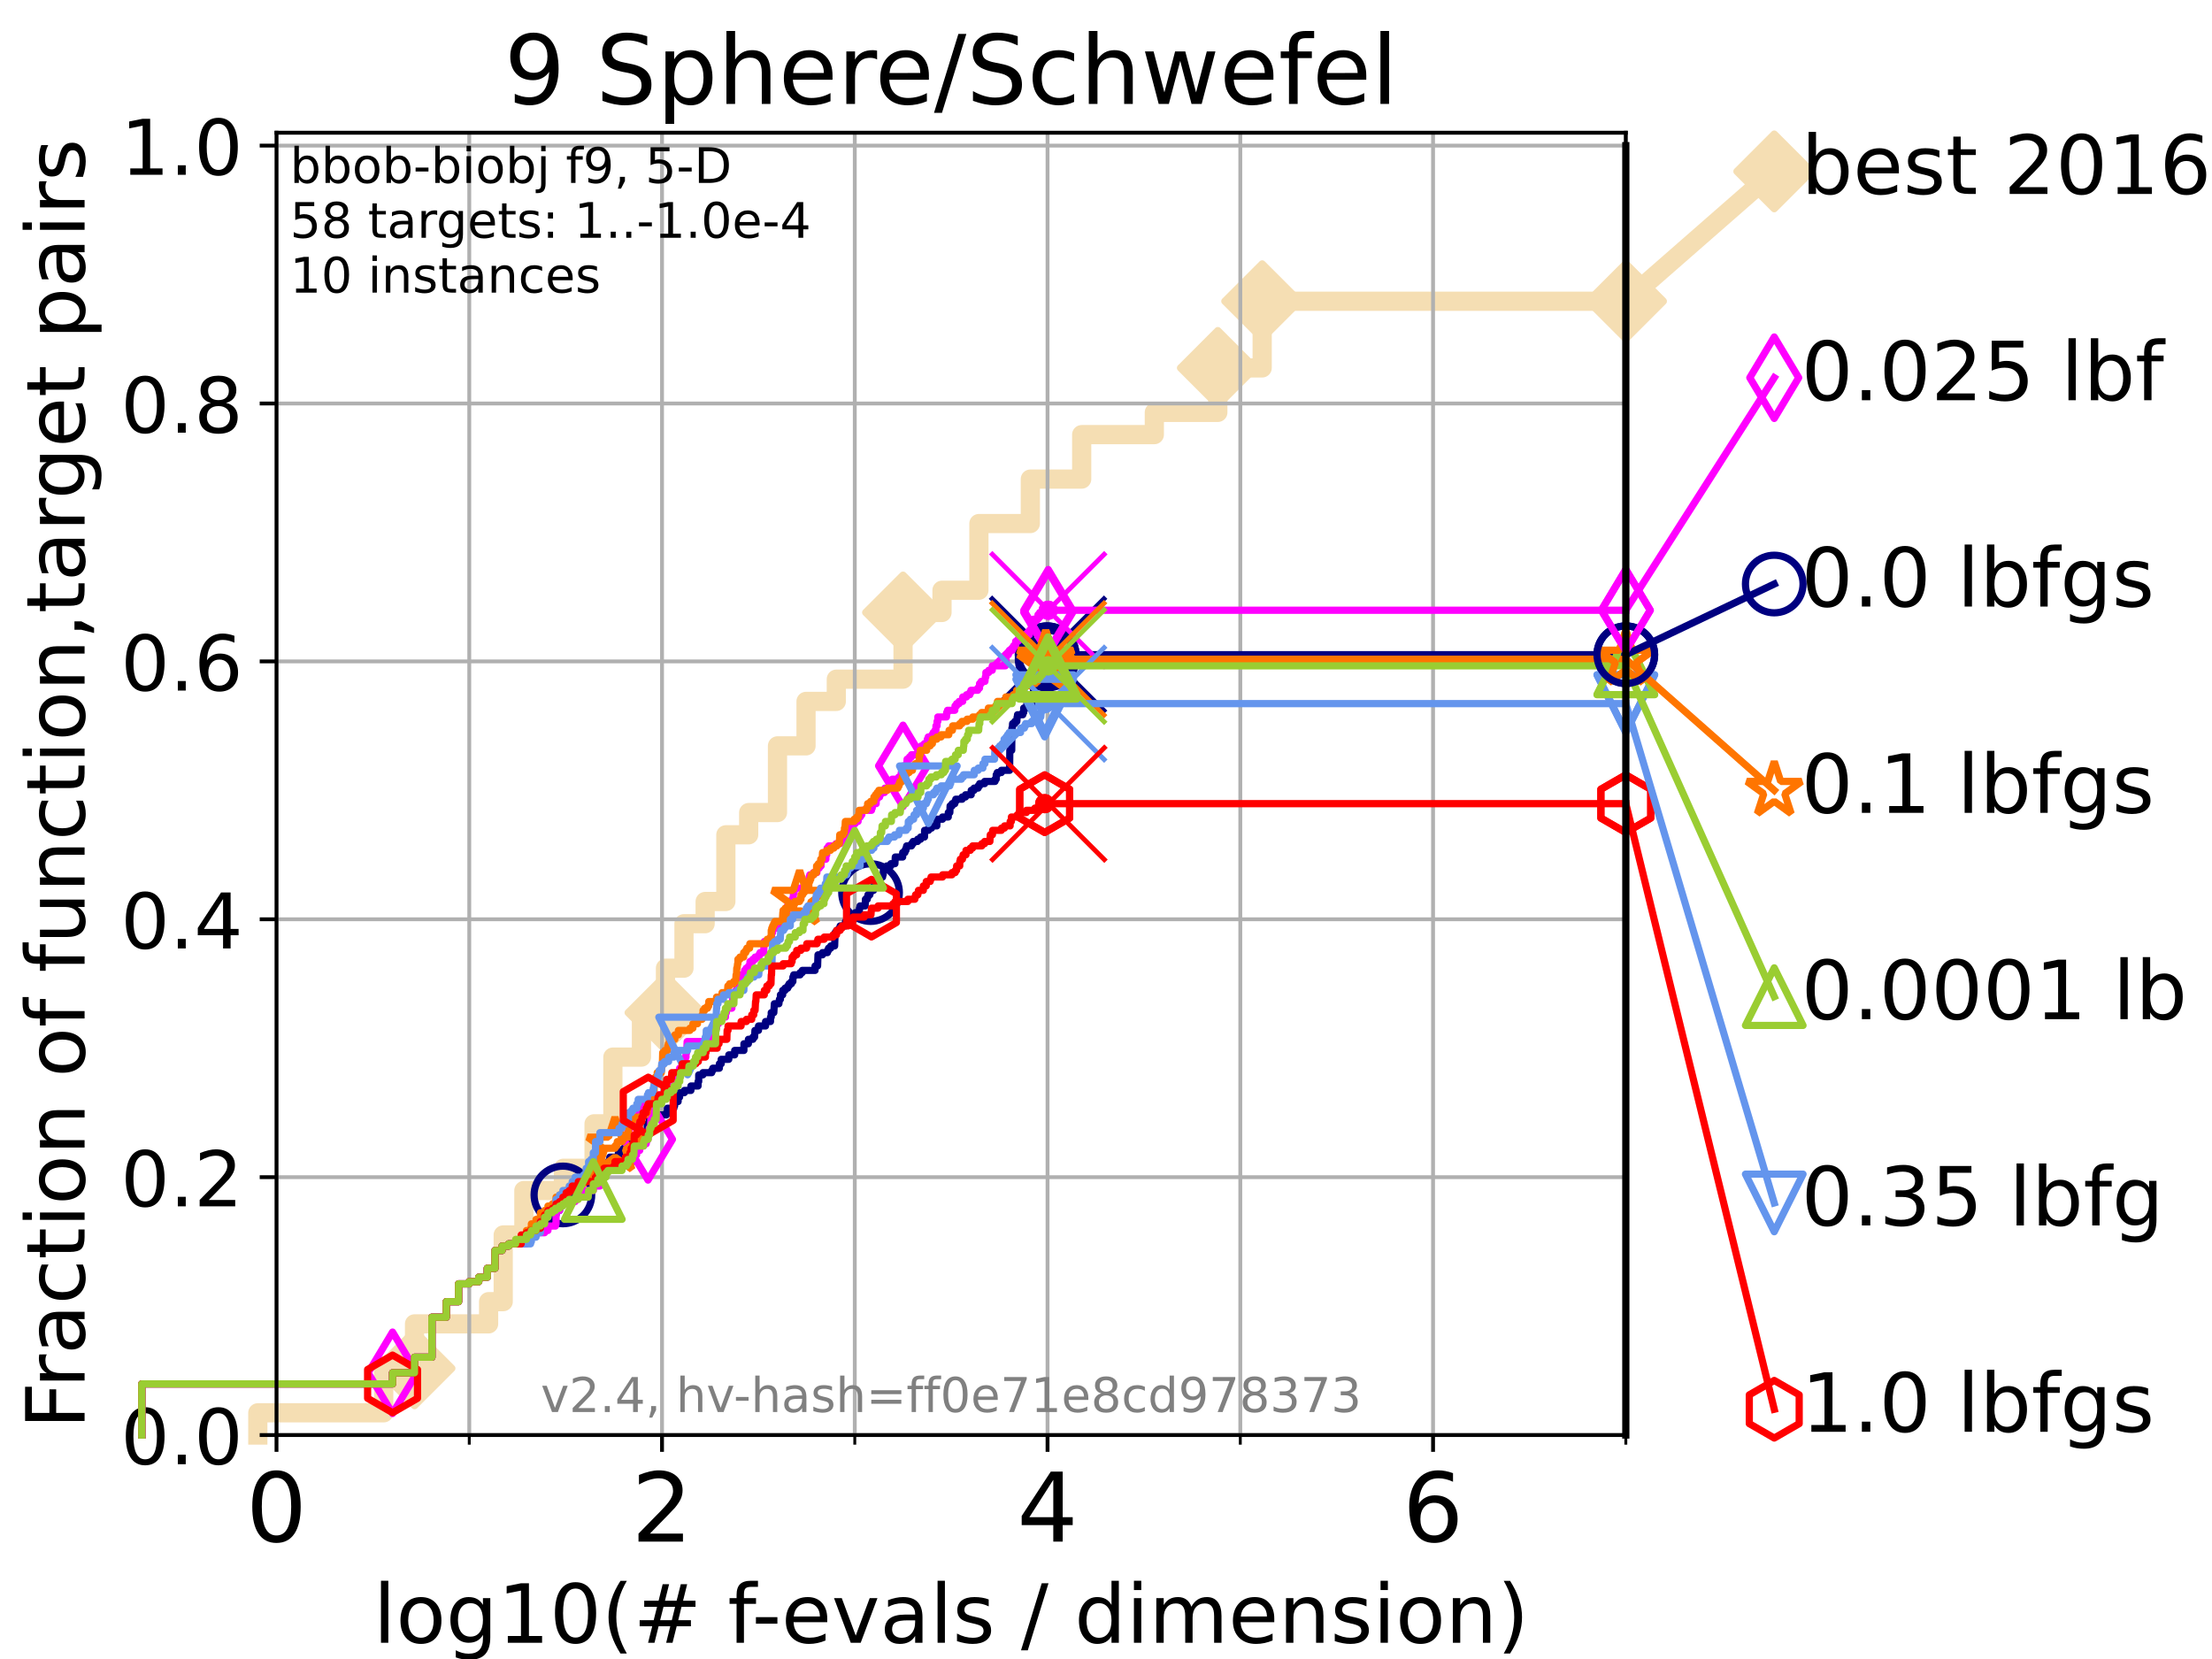 <?xml version="1.0" encoding="utf-8" standalone="no"?>
<!DOCTYPE svg PUBLIC "-//W3C//DTD SVG 1.1//EN"
  "http://www.w3.org/Graphics/SVG/1.1/DTD/svg11.dtd">
<!-- Created with matplotlib (https://matplotlib.org/) -->
<svg height="345.6pt" version="1.1" viewBox="0 0 460.8 345.6" width="460.8pt" xmlns="http://www.w3.org/2000/svg" xmlns:xlink="http://www.w3.org/1999/xlink">
 <defs>
  <style type="text/css">*{stroke-linecap:butt;stroke-linejoin:round;}</style>
 </defs>
 <g id="figure_1">
  <g id="patch_1">
   <path d="M 0 345.6 
L 460.8 345.6 
L 460.8 0 
L 0 0 
z
" style="fill:#ffffff;"/>
  </g>
  <g id="axes_1">
   <g id="patch_2">
    <path d="M 57.6 298.944 
L 338.688 298.944 
L 338.688 27.648 
L 57.6 27.648 
z
" style="fill:#ffffff;"/>
   </g>
   <g id="line2d_1">
    <path d="M 53.709 298.944 
L 53.709 294.313 
L 79.939 294.313 
L 79.939 285.05 
L 86.351 285.05 
L 86.351 275.788 
L 101.786 275.788 
L 101.786 271.157 
L 104.826 271.157 
L 104.826 257.263 
L 109.132 257.263 
L 109.132 248.001 
L 117.373 248.001 
L 117.373 243.37 
L 123.751 243.37 
L 123.751 234.107 
L 127.674 234.107 
L 127.674 220.214 
L 133.623 220.214 
L 133.623 210.951 
L 138.628 210.951 
L 138.628 201.689 
L 142.486 201.689 
L 142.486 192.426 
L 146.896 192.426 
L 146.896 187.795 
L 151.211 187.795 
L 151.211 173.901 
L 155.966 173.901 
L 155.966 169.27 
L 161.964 169.27 
L 161.964 155.377 
L 167.911 155.377 
L 167.911 146.114 
L 174.218 146.114 
L 174.218 141.483 
L 188.118 141.483 
L 188.118 127.589 
L 196.235 127.589 
L 196.235 122.958 
L 203.925 122.958 
L 203.925 109.065 
L 214.638 109.065 
L 214.638 99.802 
L 225.335 99.802 
L 225.335 90.54 
L 240.468 90.54 
L 240.468 85.909 
L 253.698 85.909 
L 253.698 76.646 
L 262.933 76.646 
L 262.933 62.753 
L 338.688 62.753 
" style="fill:none;stroke:#f5deb3;stroke-linecap:square;stroke-width:4;"/>
   </g>
   <g id="line2d_2">
    <defs>
     <path d="M 0 7.778 
L 7.778 0 
L 0 -7.778 
L -7.778 0 
z
" id="mf528c24e3a" style="stroke:#f5deb3;stroke-linejoin:miter;stroke-width:1.5;"/>
    </defs>
    <g>
     <use style="fill:#f5deb3;stroke:#f5deb3;stroke-linejoin:miter;stroke-width:1.5;" x="86.351" xlink:href="#mf528c24e3a" y="285.05"/>
     <use style="fill:#f5deb3;stroke:#f5deb3;stroke-linejoin:miter;stroke-width:1.5;" x="138.628" xlink:href="#mf528c24e3a" y="210.951"/>
     <use style="fill:#f5deb3;stroke:#f5deb3;stroke-linejoin:miter;stroke-width:1.5;" x="188.118" xlink:href="#mf528c24e3a" y="127.589"/>
     <use style="fill:#f5deb3;stroke:#f5deb3;stroke-linejoin:miter;stroke-width:1.5;" x="253.698" xlink:href="#mf528c24e3a" y="76.646"/>
     <use style="fill:#f5deb3;stroke:#f5deb3;stroke-linejoin:miter;stroke-width:1.5;" x="262.933" xlink:href="#mf528c24e3a" y="62.753"/>
     <use style="fill:#f5deb3;stroke:#f5deb3;stroke-linejoin:miter;stroke-width:1.5;" x="338.688" xlink:href="#mf528c24e3a" y="62.753"/>
    </g>
   </g>
   <g id="line2d_3">
    <path style="fill:none;stroke:#f5deb3;stroke-linecap:square;stroke-width:4;"/>
    <g/>
   </g>
   <g id="line2d_4">
    <path d="M 338.688 62.753 
L 369.608 35.706 
" style="fill:none;stroke:#f5deb3;stroke-linecap:square;stroke-width:4;"/>
    <g>
     <use style="fill:#f5deb3;stroke:#f5deb3;stroke-linejoin:miter;stroke-width:1.5;" x="338.688" xlink:href="#mf528c24e3a" y="62.753"/>
     <use style="fill:#f5deb3;stroke:#f5deb3;stroke-linejoin:miter;stroke-width:1.5;" x="369.608" xlink:href="#mf528c24e3a" y="35.706"/>
    </g>
   </g>
   <g id="matplotlib.axis_1">
    <g id="xtick_1">
     <g id="line2d_5">
      <path clip-path="url(#pdbc676cad4)" d="M 57.6 298.944 
L 57.6 27.648 
" style="fill:none;stroke:#b0b0b0;stroke-linecap:square;stroke-width:0.8;"/>
     </g>
     <g id="line2d_6">
      <defs>
       <path d="M 0 0 
L 0 3.5 
" id="mbf83c07e98" style="stroke:#000000;stroke-width:0.8;"/>
      </defs>
      <g>
       <use style="stroke:#000000;stroke-width:0.8;" x="57.6" xlink:href="#mbf83c07e98" y="298.944"/>
      </g>
     </g>
     <g id="text_1">
      <!-- 0 -->
      <g transform="translate(51.237 321.141)scale(0.2 -0.2)">
       <defs>
        <path d="M 31.781 66.406 
Q 24.172 66.406 20.328 58.906 
Q 16.5 51.422 16.5 36.375 
Q 16.5 21.391 20.328 13.891 
Q 24.172 6.391 31.781 6.391 
Q 39.453 6.391 43.281 13.891 
Q 47.125 21.391 47.125 36.375 
Q 47.125 51.422 43.281 58.906 
Q 39.453 66.406 31.781 66.406 
z
M 31.781 74.219 
Q 44.047 74.219 50.516 64.516 
Q 56.984 54.828 56.984 36.375 
Q 56.984 17.969 50.516 8.266 
Q 44.047 -1.422 31.781 -1.422 
Q 19.531 -1.422 13.062 8.266 
Q 6.594 17.969 6.594 36.375 
Q 6.594 54.828 13.062 64.516 
Q 19.531 74.219 31.781 74.219 
z
" id="DejaVuSans-48"/>
       </defs>
       <use xlink:href="#DejaVuSans-48"/>
      </g>
     </g>
    </g>
    <g id="xtick_2">
     <g id="line2d_7">
      <path clip-path="url(#pdbc676cad4)" d="M 137.911 298.944 
L 137.911 27.648 
" style="fill:none;stroke:#b0b0b0;stroke-linecap:square;stroke-width:0.8;"/>
     </g>
     <g id="line2d_8">
      <g>
       <use style="stroke:#000000;stroke-width:0.8;" x="137.911" xlink:href="#mbf83c07e98" y="298.944"/>
      </g>
     </g>
     <g id="text_2">
      <!-- 2 -->
      <g transform="translate(131.548 321.141)scale(0.2 -0.2)">
       <defs>
        <path d="M 19.188 8.297 
L 53.609 8.297 
L 53.609 0 
L 7.328 0 
L 7.328 8.297 
Q 12.938 14.109 22.625 23.891 
Q 32.328 33.688 34.812 36.531 
Q 39.547 41.844 41.422 45.531 
Q 43.312 49.219 43.312 52.781 
Q 43.312 58.594 39.234 62.25 
Q 35.156 65.922 28.609 65.922 
Q 23.969 65.922 18.812 64.312 
Q 13.672 62.703 7.812 59.422 
L 7.812 69.391 
Q 13.766 71.781 18.938 73 
Q 24.125 74.219 28.422 74.219 
Q 39.75 74.219 46.484 68.547 
Q 53.219 62.891 53.219 53.422 
Q 53.219 48.922 51.531 44.891 
Q 49.859 40.875 45.406 35.406 
Q 44.188 33.984 37.641 27.219 
Q 31.109 20.453 19.188 8.297 
z
" id="DejaVuSans-50"/>
       </defs>
       <use xlink:href="#DejaVuSans-50"/>
      </g>
     </g>
    </g>
    <g id="xtick_3">
     <g id="line2d_9">
      <path clip-path="url(#pdbc676cad4)" d="M 218.222 298.944 
L 218.222 27.648 
" style="fill:none;stroke:#b0b0b0;stroke-linecap:square;stroke-width:0.8;"/>
     </g>
     <g id="line2d_10">
      <g>
       <use style="stroke:#000000;stroke-width:0.8;" x="218.222" xlink:href="#mbf83c07e98" y="298.944"/>
      </g>
     </g>
     <g id="text_3">
      <!-- 4 -->
      <g transform="translate(211.859 321.141)scale(0.2 -0.2)">
       <defs>
        <path d="M 37.797 64.312 
L 12.891 25.391 
L 37.797 25.391 
z
M 35.203 72.906 
L 47.609 72.906 
L 47.609 25.391 
L 58.016 25.391 
L 58.016 17.188 
L 47.609 17.188 
L 47.609 0 
L 37.797 0 
L 37.797 17.188 
L 4.891 17.188 
L 4.891 26.703 
z
" id="DejaVuSans-52"/>
       </defs>
       <use xlink:href="#DejaVuSans-52"/>
      </g>
     </g>
    </g>
    <g id="xtick_4">
     <g id="line2d_11">
      <path clip-path="url(#pdbc676cad4)" d="M 298.533 298.944 
L 298.533 27.648 
" style="fill:none;stroke:#b0b0b0;stroke-linecap:square;stroke-width:0.8;"/>
     </g>
     <g id="line2d_12">
      <g>
       <use style="stroke:#000000;stroke-width:0.8;" x="298.533" xlink:href="#mbf83c07e98" y="298.944"/>
      </g>
     </g>
     <g id="text_4">
      <!-- 6 -->
      <g transform="translate(292.17 321.141)scale(0.2 -0.2)">
       <defs>
        <path d="M 33.016 40.375 
Q 26.375 40.375 22.484 35.828 
Q 18.609 31.297 18.609 23.391 
Q 18.609 15.531 22.484 10.953 
Q 26.375 6.391 33.016 6.391 
Q 39.656 6.391 43.531 10.953 
Q 47.406 15.531 47.406 23.391 
Q 47.406 31.297 43.531 35.828 
Q 39.656 40.375 33.016 40.375 
z
M 52.594 71.297 
L 52.594 62.312 
Q 48.875 64.062 45.094 64.984 
Q 41.312 65.922 37.594 65.922 
Q 27.828 65.922 22.672 59.328 
Q 17.531 52.734 16.797 39.406 
Q 19.672 43.656 24.016 45.922 
Q 28.375 48.188 33.594 48.188 
Q 44.578 48.188 50.953 41.516 
Q 57.328 34.859 57.328 23.391 
Q 57.328 12.156 50.688 5.359 
Q 44.047 -1.422 33.016 -1.422 
Q 20.359 -1.422 13.672 8.266 
Q 6.984 17.969 6.984 36.375 
Q 6.984 53.656 15.188 63.938 
Q 23.391 74.219 37.203 74.219 
Q 40.922 74.219 44.703 73.484 
Q 48.484 72.75 52.594 71.297 
z
" id="DejaVuSans-54"/>
       </defs>
       <use xlink:href="#DejaVuSans-54"/>
      </g>
     </g>
    </g>
    <g id="xtick_5">
     <g id="line2d_13">
      <path clip-path="url(#pdbc676cad4)" d="M 97.755 298.944 
L 97.755 27.648 
" style="fill:none;stroke:#b0b0b0;stroke-linecap:square;stroke-width:0.8;"/>
     </g>
     <g id="line2d_14">
      <defs>
       <path d="M 0 0 
L 0 2 
" id="m7b19bc8994" style="stroke:#000000;stroke-width:0.6;"/>
      </defs>
      <g>
       <use style="stroke:#000000;stroke-width:0.6;" x="97.755" xlink:href="#m7b19bc8994" y="298.944"/>
      </g>
     </g>
    </g>
    <g id="xtick_6">
     <g id="line2d_15">
      <path clip-path="url(#pdbc676cad4)" d="M 178.066 298.944 
L 178.066 27.648 
" style="fill:none;stroke:#b0b0b0;stroke-linecap:square;stroke-width:0.8;"/>
     </g>
     <g id="line2d_16">
      <g>
       <use style="stroke:#000000;stroke-width:0.6;" x="178.066" xlink:href="#m7b19bc8994" y="298.944"/>
      </g>
     </g>
    </g>
    <g id="xtick_7">
     <g id="line2d_17">
      <path clip-path="url(#pdbc676cad4)" d="M 258.377 298.944 
L 258.377 27.648 
" style="fill:none;stroke:#b0b0b0;stroke-linecap:square;stroke-width:0.8;"/>
     </g>
     <g id="line2d_18">
      <g>
       <use style="stroke:#000000;stroke-width:0.6;" x="258.377" xlink:href="#m7b19bc8994" y="298.944"/>
      </g>
     </g>
    </g>
    <g id="xtick_8">
     <g id="line2d_19">
      <path clip-path="url(#pdbc676cad4)" d="M 338.688 298.944 
L 338.688 27.648 
" style="fill:none;stroke:#b0b0b0;stroke-linecap:square;stroke-width:0.8;"/>
     </g>
     <g id="line2d_20">
      <g>
       <use style="stroke:#000000;stroke-width:0.6;" x="338.688" xlink:href="#m7b19bc8994" y="298.944"/>
      </g>
     </g>
    </g>
    <g id="text_5">
     <!-- log10(# f-evals / dimension) -->
     <g transform="translate(77.764 342.218)scale(0.17 -0.17)">
      <defs>
       <path d="M 9.422 75.984 
L 18.406 75.984 
L 18.406 0 
L 9.422 0 
z
" id="DejaVuSans-108"/>
       <path d="M 30.609 48.391 
Q 23.391 48.391 19.188 42.75 
Q 14.984 37.109 14.984 27.297 
Q 14.984 17.484 19.156 11.844 
Q 23.344 6.203 30.609 6.203 
Q 37.797 6.203 41.984 11.859 
Q 46.188 17.531 46.188 27.297 
Q 46.188 37.016 41.984 42.703 
Q 37.797 48.391 30.609 48.391 
z
M 30.609 56 
Q 42.328 56 49.016 48.375 
Q 55.719 40.766 55.719 27.297 
Q 55.719 13.875 49.016 6.219 
Q 42.328 -1.422 30.609 -1.422 
Q 18.844 -1.422 12.172 6.219 
Q 5.516 13.875 5.516 27.297 
Q 5.516 40.766 12.172 48.375 
Q 18.844 56 30.609 56 
z
" id="DejaVuSans-111"/>
       <path d="M 45.406 27.984 
Q 45.406 37.75 41.375 43.109 
Q 37.359 48.484 30.078 48.484 
Q 22.859 48.484 18.828 43.109 
Q 14.797 37.75 14.797 27.984 
Q 14.797 18.266 18.828 12.891 
Q 22.859 7.516 30.078 7.516 
Q 37.359 7.516 41.375 12.891 
Q 45.406 18.266 45.406 27.984 
z
M 54.391 6.781 
Q 54.391 -7.172 48.188 -13.984 
Q 42 -20.797 29.203 -20.797 
Q 24.469 -20.797 20.266 -20.094 
Q 16.062 -19.391 12.109 -17.922 
L 12.109 -9.188 
Q 16.062 -11.328 19.922 -12.344 
Q 23.781 -13.375 27.781 -13.375 
Q 36.625 -13.375 41.016 -8.766 
Q 45.406 -4.156 45.406 5.172 
L 45.406 9.625 
Q 42.625 4.781 38.281 2.391 
Q 33.938 0 27.875 0 
Q 17.828 0 11.672 7.656 
Q 5.516 15.328 5.516 27.984 
Q 5.516 40.672 11.672 48.328 
Q 17.828 56 27.875 56 
Q 33.938 56 38.281 53.609 
Q 42.625 51.219 45.406 46.391 
L 45.406 54.688 
L 54.391 54.688 
z
" id="DejaVuSans-103"/>
       <path d="M 12.406 8.297 
L 28.516 8.297 
L 28.516 63.922 
L 10.984 60.406 
L 10.984 69.391 
L 28.422 72.906 
L 38.281 72.906 
L 38.281 8.297 
L 54.391 8.297 
L 54.391 0 
L 12.406 0 
z
" id="DejaVuSans-49"/>
       <path d="M 31 75.875 
Q 24.469 64.656 21.281 53.656 
Q 18.109 42.672 18.109 31.391 
Q 18.109 20.125 21.312 9.062 
Q 24.516 -2 31 -13.188 
L 23.188 -13.188 
Q 15.875 -1.703 12.234 9.375 
Q 8.594 20.453 8.594 31.391 
Q 8.594 42.281 12.203 53.312 
Q 15.828 64.359 23.188 75.875 
z
" id="DejaVuSans-40"/>
       <path d="M 51.125 44 
L 36.922 44 
L 32.812 27.688 
L 47.125 27.688 
z
M 43.797 71.781 
L 38.719 51.516 
L 52.984 51.516 
L 58.109 71.781 
L 65.922 71.781 
L 60.891 51.516 
L 76.125 51.516 
L 76.125 44 
L 58.984 44 
L 54.984 27.688 
L 70.516 27.688 
L 70.516 20.219 
L 53.078 20.219 
L 48 0 
L 40.188 0 
L 45.219 20.219 
L 30.906 20.219 
L 25.875 0 
L 18.016 0 
L 23.094 20.219 
L 7.719 20.219 
L 7.719 27.688 
L 24.906 27.688 
L 29 44 
L 13.281 44 
L 13.281 51.516 
L 30.906 51.516 
L 35.891 71.781 
z
" id="DejaVuSans-35"/>
       <path id="DejaVuSans-32"/>
       <path d="M 37.109 75.984 
L 37.109 68.5 
L 28.516 68.5 
Q 23.688 68.5 21.797 66.547 
Q 19.922 64.594 19.922 59.516 
L 19.922 54.688 
L 34.719 54.688 
L 34.719 47.703 
L 19.922 47.703 
L 19.922 0 
L 10.891 0 
L 10.891 47.703 
L 2.297 47.703 
L 2.297 54.688 
L 10.891 54.688 
L 10.891 58.5 
Q 10.891 67.625 15.141 71.797 
Q 19.391 75.984 28.609 75.984 
z
" id="DejaVuSans-102"/>
       <path d="M 4.891 31.391 
L 31.203 31.391 
L 31.203 23.391 
L 4.891 23.391 
z
" id="DejaVuSans-45"/>
       <path d="M 56.203 29.594 
L 56.203 25.203 
L 14.891 25.203 
Q 15.484 15.922 20.484 11.062 
Q 25.484 6.203 34.422 6.203 
Q 39.594 6.203 44.453 7.469 
Q 49.312 8.734 54.109 11.281 
L 54.109 2.781 
Q 49.266 0.734 44.188 -0.344 
Q 39.109 -1.422 33.891 -1.422 
Q 20.797 -1.422 13.156 6.188 
Q 5.516 13.812 5.516 26.812 
Q 5.516 40.234 12.766 48.109 
Q 20.016 56 32.328 56 
Q 43.359 56 49.781 48.891 
Q 56.203 41.797 56.203 29.594 
z
M 47.219 32.234 
Q 47.125 39.594 43.094 43.984 
Q 39.062 48.391 32.422 48.391 
Q 24.906 48.391 20.391 44.141 
Q 15.875 39.891 15.188 32.172 
z
" id="DejaVuSans-101"/>
       <path d="M 2.984 54.688 
L 12.5 54.688 
L 29.594 8.797 
L 46.688 54.688 
L 56.203 54.688 
L 35.688 0 
L 23.484 0 
z
" id="DejaVuSans-118"/>
       <path d="M 34.281 27.484 
Q 23.391 27.484 19.188 25 
Q 14.984 22.516 14.984 16.5 
Q 14.984 11.719 18.141 8.906 
Q 21.297 6.109 26.703 6.109 
Q 34.188 6.109 38.703 11.406 
Q 43.219 16.703 43.219 25.484 
L 43.219 27.484 
z
M 52.203 31.203 
L 52.203 0 
L 43.219 0 
L 43.219 8.297 
Q 40.141 3.328 35.547 0.953 
Q 30.953 -1.422 24.312 -1.422 
Q 15.922 -1.422 10.953 3.297 
Q 6 8.016 6 15.922 
Q 6 25.141 12.172 29.828 
Q 18.359 34.516 30.609 34.516 
L 43.219 34.516 
L 43.219 35.406 
Q 43.219 41.609 39.141 45 
Q 35.062 48.391 27.688 48.391 
Q 23 48.391 18.547 47.266 
Q 14.109 46.141 10.016 43.891 
L 10.016 52.203 
Q 14.938 54.109 19.578 55.047 
Q 24.219 56 28.609 56 
Q 40.484 56 46.344 49.844 
Q 52.203 43.703 52.203 31.203 
z
" id="DejaVuSans-97"/>
       <path d="M 44.281 53.078 
L 44.281 44.578 
Q 40.484 46.531 36.375 47.5 
Q 32.281 48.484 27.875 48.484 
Q 21.188 48.484 17.844 46.438 
Q 14.5 44.391 14.5 40.281 
Q 14.5 37.156 16.891 35.375 
Q 19.281 33.594 26.516 31.984 
L 29.594 31.297 
Q 39.156 29.25 43.188 25.516 
Q 47.219 21.781 47.219 15.094 
Q 47.219 7.469 41.188 3.016 
Q 35.156 -1.422 24.609 -1.422 
Q 20.219 -1.422 15.453 -0.562 
Q 10.688 0.297 5.422 2 
L 5.422 11.281 
Q 10.406 8.688 15.234 7.391 
Q 20.062 6.109 24.812 6.109 
Q 31.156 6.109 34.562 8.281 
Q 37.984 10.453 37.984 14.406 
Q 37.984 18.062 35.516 20.016 
Q 33.062 21.969 24.703 23.781 
L 21.578 24.516 
Q 13.234 26.266 9.516 29.906 
Q 5.812 33.547 5.812 39.891 
Q 5.812 47.609 11.281 51.797 
Q 16.75 56 26.812 56 
Q 31.781 56 36.172 55.266 
Q 40.578 54.547 44.281 53.078 
z
" id="DejaVuSans-115"/>
       <path d="M 25.391 72.906 
L 33.688 72.906 
L 8.297 -9.281 
L 0 -9.281 
z
" id="DejaVuSans-47"/>
       <path d="M 45.406 46.391 
L 45.406 75.984 
L 54.391 75.984 
L 54.391 0 
L 45.406 0 
L 45.406 8.203 
Q 42.578 3.328 38.25 0.953 
Q 33.938 -1.422 27.875 -1.422 
Q 17.969 -1.422 11.734 6.484 
Q 5.516 14.406 5.516 27.297 
Q 5.516 40.188 11.734 48.094 
Q 17.969 56 27.875 56 
Q 33.938 56 38.25 53.625 
Q 42.578 51.266 45.406 46.391 
z
M 14.797 27.297 
Q 14.797 17.391 18.875 11.75 
Q 22.953 6.109 30.078 6.109 
Q 37.203 6.109 41.297 11.75 
Q 45.406 17.391 45.406 27.297 
Q 45.406 37.203 41.297 42.844 
Q 37.203 48.484 30.078 48.484 
Q 22.953 48.484 18.875 42.844 
Q 14.797 37.203 14.797 27.297 
z
" id="DejaVuSans-100"/>
       <path d="M 9.422 54.688 
L 18.406 54.688 
L 18.406 0 
L 9.422 0 
z
M 9.422 75.984 
L 18.406 75.984 
L 18.406 64.594 
L 9.422 64.594 
z
" id="DejaVuSans-105"/>
       <path d="M 52 44.188 
Q 55.375 50.25 60.062 53.125 
Q 64.75 56 71.094 56 
Q 79.641 56 84.281 50.016 
Q 88.922 44.047 88.922 33.016 
L 88.922 0 
L 79.891 0 
L 79.891 32.719 
Q 79.891 40.578 77.094 44.375 
Q 74.312 48.188 68.609 48.188 
Q 61.625 48.188 57.562 43.547 
Q 53.516 38.922 53.516 30.906 
L 53.516 0 
L 44.484 0 
L 44.484 32.719 
Q 44.484 40.625 41.703 44.406 
Q 38.922 48.188 33.109 48.188 
Q 26.219 48.188 22.156 43.531 
Q 18.109 38.875 18.109 30.906 
L 18.109 0 
L 9.078 0 
L 9.078 54.688 
L 18.109 54.688 
L 18.109 46.188 
Q 21.188 51.219 25.484 53.609 
Q 29.781 56 35.688 56 
Q 41.656 56 45.828 52.969 
Q 50 49.953 52 44.188 
z
" id="DejaVuSans-109"/>
       <path d="M 54.891 33.016 
L 54.891 0 
L 45.906 0 
L 45.906 32.719 
Q 45.906 40.484 42.875 44.328 
Q 39.844 48.188 33.797 48.188 
Q 26.516 48.188 22.312 43.547 
Q 18.109 38.922 18.109 30.906 
L 18.109 0 
L 9.078 0 
L 9.078 54.688 
L 18.109 54.688 
L 18.109 46.188 
Q 21.344 51.125 25.703 53.562 
Q 30.078 56 35.797 56 
Q 45.219 56 50.047 50.172 
Q 54.891 44.344 54.891 33.016 
z
" id="DejaVuSans-110"/>
       <path d="M 8.016 75.875 
L 15.828 75.875 
Q 23.141 64.359 26.781 53.312 
Q 30.422 42.281 30.422 31.391 
Q 30.422 20.453 26.781 9.375 
Q 23.141 -1.703 15.828 -13.188 
L 8.016 -13.188 
Q 14.5 -2 17.703 9.062 
Q 20.906 20.125 20.906 31.391 
Q 20.906 42.672 17.703 53.656 
Q 14.5 64.656 8.016 75.875 
z
" id="DejaVuSans-41"/>
      </defs>
      <use xlink:href="#DejaVuSans-108"/>
      <use x="27.783" xlink:href="#DejaVuSans-111"/>
      <use x="88.965" xlink:href="#DejaVuSans-103"/>
      <use x="152.441" xlink:href="#DejaVuSans-49"/>
      <use x="216.064" xlink:href="#DejaVuSans-48"/>
      <use x="279.688" xlink:href="#DejaVuSans-40"/>
      <use x="318.701" xlink:href="#DejaVuSans-35"/>
      <use x="402.49" xlink:href="#DejaVuSans-32"/>
      <use x="434.277" xlink:href="#DejaVuSans-102"/>
      <use x="463.982" xlink:href="#DejaVuSans-45"/>
      <use x="500.066" xlink:href="#DejaVuSans-101"/>
      <use x="561.59" xlink:href="#DejaVuSans-118"/>
      <use x="620.77" xlink:href="#DejaVuSans-97"/>
      <use x="682.049" xlink:href="#DejaVuSans-108"/>
      <use x="709.832" xlink:href="#DejaVuSans-115"/>
      <use x="761.932" xlink:href="#DejaVuSans-32"/>
      <use x="793.719" xlink:href="#DejaVuSans-47"/>
      <use x="827.41" xlink:href="#DejaVuSans-32"/>
      <use x="859.197" xlink:href="#DejaVuSans-100"/>
      <use x="922.674" xlink:href="#DejaVuSans-105"/>
      <use x="950.457" xlink:href="#DejaVuSans-109"/>
      <use x="1047.869" xlink:href="#DejaVuSans-101"/>
      <use x="1109.393" xlink:href="#DejaVuSans-110"/>
      <use x="1172.771" xlink:href="#DejaVuSans-115"/>
      <use x="1224.871" xlink:href="#DejaVuSans-105"/>
      <use x="1252.654" xlink:href="#DejaVuSans-111"/>
      <use x="1313.836" xlink:href="#DejaVuSans-110"/>
      <use x="1377.215" xlink:href="#DejaVuSans-41"/>
     </g>
    </g>
   </g>
   <g id="matplotlib.axis_2">
    <g id="ytick_1">
     <g id="line2d_21">
      <path clip-path="url(#pdbc676cad4)" d="M 57.6 298.944 
L 338.688 298.944 
" style="fill:none;stroke:#b0b0b0;stroke-linecap:square;stroke-width:0.8;"/>
     </g>
     <g id="line2d_22">
      <defs>
       <path d="M 0 0 
L -3.5 0 
" id="ma1c148841f" style="stroke:#000000;stroke-width:0.8;"/>
      </defs>
      <g>
       <use style="stroke:#000000;stroke-width:0.8;" x="57.6" xlink:href="#ma1c148841f" y="298.944"/>
      </g>
     </g>
     <g id="text_6">
      <!-- 0.0 -->
      <g transform="translate(25.155 305.023)scale(0.16 -0.16)">
       <defs>
        <path d="M 10.688 12.406 
L 21 12.406 
L 21 0 
L 10.688 0 
z
" id="DejaVuSans-46"/>
       </defs>
       <use xlink:href="#DejaVuSans-48"/>
       <use x="63.623" xlink:href="#DejaVuSans-46"/>
       <use x="95.41" xlink:href="#DejaVuSans-48"/>
      </g>
     </g>
    </g>
    <g id="ytick_2">
     <g id="line2d_23">
      <path clip-path="url(#pdbc676cad4)" d="M 57.6 245.222 
L 338.688 245.222 
" style="fill:none;stroke:#b0b0b0;stroke-linecap:square;stroke-width:0.8;"/>
     </g>
     <g id="line2d_24">
      <g>
       <use style="stroke:#000000;stroke-width:0.8;" x="57.6" xlink:href="#ma1c148841f" y="245.222"/>
      </g>
     </g>
     <g id="text_7">
      <!-- 0.2 -->
      <g transform="translate(25.155 251.301)scale(0.16 -0.16)">
       <use xlink:href="#DejaVuSans-48"/>
       <use x="63.623" xlink:href="#DejaVuSans-46"/>
       <use x="95.41" xlink:href="#DejaVuSans-50"/>
      </g>
     </g>
    </g>
    <g id="ytick_3">
     <g id="line2d_25">
      <path clip-path="url(#pdbc676cad4)" d="M 57.6 191.5 
L 338.688 191.5 
" style="fill:none;stroke:#b0b0b0;stroke-linecap:square;stroke-width:0.8;"/>
     </g>
     <g id="line2d_26">
      <g>
       <use style="stroke:#000000;stroke-width:0.8;" x="57.6" xlink:href="#ma1c148841f" y="191.5"/>
      </g>
     </g>
     <g id="text_8">
      <!-- 0.4 -->
      <g transform="translate(25.155 197.579)scale(0.16 -0.16)">
       <use xlink:href="#DejaVuSans-48"/>
       <use x="63.623" xlink:href="#DejaVuSans-46"/>
       <use x="95.41" xlink:href="#DejaVuSans-52"/>
      </g>
     </g>
    </g>
    <g id="ytick_4">
     <g id="line2d_27">
      <path clip-path="url(#pdbc676cad4)" d="M 57.6 137.778 
L 338.688 137.778 
" style="fill:none;stroke:#b0b0b0;stroke-linecap:square;stroke-width:0.8;"/>
     </g>
     <g id="line2d_28">
      <g>
       <use style="stroke:#000000;stroke-width:0.8;" x="57.6" xlink:href="#ma1c148841f" y="137.778"/>
      </g>
     </g>
     <g id="text_9">
      <!-- 0.6 -->
      <g transform="translate(25.155 143.857)scale(0.16 -0.16)">
       <use xlink:href="#DejaVuSans-48"/>
       <use x="63.623" xlink:href="#DejaVuSans-46"/>
       <use x="95.41" xlink:href="#DejaVuSans-54"/>
      </g>
     </g>
    </g>
    <g id="ytick_5">
     <g id="line2d_29">
      <path clip-path="url(#pdbc676cad4)" d="M 57.6 84.056 
L 338.688 84.056 
" style="fill:none;stroke:#b0b0b0;stroke-linecap:square;stroke-width:0.8;"/>
     </g>
     <g id="line2d_30">
      <g>
       <use style="stroke:#000000;stroke-width:0.8;" x="57.6" xlink:href="#ma1c148841f" y="84.056"/>
      </g>
     </g>
     <g id="text_10">
      <!-- 0.8 -->
      <g transform="translate(25.155 90.135)scale(0.16 -0.16)">
       <defs>
        <path d="M 31.781 34.625 
Q 24.75 34.625 20.719 30.859 
Q 16.703 27.094 16.703 20.516 
Q 16.703 13.922 20.719 10.156 
Q 24.75 6.391 31.781 6.391 
Q 38.812 6.391 42.859 10.172 
Q 46.922 13.969 46.922 20.516 
Q 46.922 27.094 42.891 30.859 
Q 38.875 34.625 31.781 34.625 
z
M 21.922 38.812 
Q 15.578 40.375 12.031 44.719 
Q 8.5 49.078 8.5 55.328 
Q 8.5 64.062 14.719 69.141 
Q 20.953 74.219 31.781 74.219 
Q 42.672 74.219 48.875 69.141 
Q 55.078 64.062 55.078 55.328 
Q 55.078 49.078 51.531 44.719 
Q 48 40.375 41.703 38.812 
Q 48.828 37.156 52.797 32.312 
Q 56.781 27.484 56.781 20.516 
Q 56.781 9.906 50.312 4.234 
Q 43.844 -1.422 31.781 -1.422 
Q 19.734 -1.422 13.25 4.234 
Q 6.781 9.906 6.781 20.516 
Q 6.781 27.484 10.781 32.312 
Q 14.797 37.156 21.922 38.812 
z
M 18.312 54.391 
Q 18.312 48.734 21.844 45.562 
Q 25.391 42.391 31.781 42.391 
Q 38.141 42.391 41.719 45.562 
Q 45.312 48.734 45.312 54.391 
Q 45.312 60.062 41.719 63.234 
Q 38.141 66.406 31.781 66.406 
Q 25.391 66.406 21.844 63.234 
Q 18.312 60.062 18.312 54.391 
z
" id="DejaVuSans-56"/>
       </defs>
       <use xlink:href="#DejaVuSans-48"/>
       <use x="63.623" xlink:href="#DejaVuSans-46"/>
       <use x="95.41" xlink:href="#DejaVuSans-56"/>
      </g>
     </g>
    </g>
    <g id="ytick_6">
     <g id="line2d_31">
      <path clip-path="url(#pdbc676cad4)" d="M 57.6 30.334 
L 338.688 30.334 
" style="fill:none;stroke:#b0b0b0;stroke-linecap:square;stroke-width:0.8;"/>
     </g>
     <g id="line2d_32">
      <g>
       <use style="stroke:#000000;stroke-width:0.8;" x="57.6" xlink:href="#ma1c148841f" y="30.334"/>
      </g>
     </g>
     <g id="text_11">
      <!-- 1.0 -->
      <g transform="translate(25.155 36.413)scale(0.16 -0.16)">
       <use xlink:href="#DejaVuSans-49"/>
       <use x="63.623" xlink:href="#DejaVuSans-46"/>
       <use x="95.41" xlink:href="#DejaVuSans-48"/>
      </g>
     </g>
    </g>
    <g id="text_12">
     <!-- Fraction of function,target pairs -->
     <g transform="translate(17.62 297.681)rotate(-90)scale(0.17 -0.17)">
      <defs>
       <path d="M 9.812 72.906 
L 51.703 72.906 
L 51.703 64.594 
L 19.672 64.594 
L 19.672 43.109 
L 48.578 43.109 
L 48.578 34.812 
L 19.672 34.812 
L 19.672 0 
L 9.812 0 
z
" id="DejaVuSans-70"/>
       <path d="M 41.109 46.297 
Q 39.594 47.172 37.812 47.578 
Q 36.031 48 33.891 48 
Q 26.266 48 22.188 43.047 
Q 18.109 38.094 18.109 28.812 
L 18.109 0 
L 9.078 0 
L 9.078 54.688 
L 18.109 54.688 
L 18.109 46.188 
Q 20.953 51.172 25.484 53.578 
Q 30.031 56 36.531 56 
Q 37.453 56 38.578 55.875 
Q 39.703 55.766 41.062 55.516 
z
" id="DejaVuSans-114"/>
       <path d="M 48.781 52.594 
L 48.781 44.188 
Q 44.969 46.297 41.141 47.344 
Q 37.312 48.391 33.406 48.391 
Q 24.656 48.391 19.812 42.844 
Q 14.984 37.312 14.984 27.297 
Q 14.984 17.281 19.812 11.734 
Q 24.656 6.203 33.406 6.203 
Q 37.312 6.203 41.141 7.25 
Q 44.969 8.297 48.781 10.406 
L 48.781 2.094 
Q 45.016 0.344 40.984 -0.531 
Q 36.969 -1.422 32.422 -1.422 
Q 20.062 -1.422 12.781 6.344 
Q 5.516 14.109 5.516 27.297 
Q 5.516 40.672 12.859 48.328 
Q 20.219 56 33.016 56 
Q 37.156 56 41.109 55.141 
Q 45.062 54.297 48.781 52.594 
z
" id="DejaVuSans-99"/>
       <path d="M 18.312 70.219 
L 18.312 54.688 
L 36.812 54.688 
L 36.812 47.703 
L 18.312 47.703 
L 18.312 18.016 
Q 18.312 11.328 20.141 9.422 
Q 21.969 7.516 27.594 7.516 
L 36.812 7.516 
L 36.812 0 
L 27.594 0 
Q 17.188 0 13.234 3.875 
Q 9.281 7.766 9.281 18.016 
L 9.281 47.703 
L 2.688 47.703 
L 2.688 54.688 
L 9.281 54.688 
L 9.281 70.219 
z
" id="DejaVuSans-116"/>
       <path d="M 8.5 21.578 
L 8.5 54.688 
L 17.484 54.688 
L 17.484 21.922 
Q 17.484 14.156 20.5 10.266 
Q 23.531 6.391 29.594 6.391 
Q 36.859 6.391 41.078 11.031 
Q 45.312 15.672 45.312 23.688 
L 45.312 54.688 
L 54.297 54.688 
L 54.297 0 
L 45.312 0 
L 45.312 8.406 
Q 42.047 3.422 37.719 1 
Q 33.406 -1.422 27.688 -1.422 
Q 18.266 -1.422 13.375 4.438 
Q 8.5 10.297 8.5 21.578 
z
M 31.109 56 
z
" id="DejaVuSans-117"/>
       <path d="M 11.719 12.406 
L 22.016 12.406 
L 22.016 4 
L 14.016 -11.625 
L 7.719 -11.625 
L 11.719 4 
z
" id="DejaVuSans-44"/>
       <path d="M 18.109 8.203 
L 18.109 -20.797 
L 9.078 -20.797 
L 9.078 54.688 
L 18.109 54.688 
L 18.109 46.391 
Q 20.953 51.266 25.266 53.625 
Q 29.594 56 35.594 56 
Q 45.562 56 51.781 48.094 
Q 58.016 40.188 58.016 27.297 
Q 58.016 14.406 51.781 6.484 
Q 45.562 -1.422 35.594 -1.422 
Q 29.594 -1.422 25.266 0.953 
Q 20.953 3.328 18.109 8.203 
z
M 48.688 27.297 
Q 48.688 37.203 44.609 42.844 
Q 40.531 48.484 33.406 48.484 
Q 26.266 48.484 22.188 42.844 
Q 18.109 37.203 18.109 27.297 
Q 18.109 17.391 22.188 11.75 
Q 26.266 6.109 33.406 6.109 
Q 40.531 6.109 44.609 11.75 
Q 48.688 17.391 48.688 27.297 
z
" id="DejaVuSans-112"/>
      </defs>
      <use xlink:href="#DejaVuSans-70"/>
      <use x="50.27" xlink:href="#DejaVuSans-114"/>
      <use x="91.383" xlink:href="#DejaVuSans-97"/>
      <use x="152.662" xlink:href="#DejaVuSans-99"/>
      <use x="207.643" xlink:href="#DejaVuSans-116"/>
      <use x="246.852" xlink:href="#DejaVuSans-105"/>
      <use x="274.635" xlink:href="#DejaVuSans-111"/>
      <use x="335.816" xlink:href="#DejaVuSans-110"/>
      <use x="399.195" xlink:href="#DejaVuSans-32"/>
      <use x="430.982" xlink:href="#DejaVuSans-111"/>
      <use x="492.164" xlink:href="#DejaVuSans-102"/>
      <use x="527.369" xlink:href="#DejaVuSans-32"/>
      <use x="559.156" xlink:href="#DejaVuSans-102"/>
      <use x="594.361" xlink:href="#DejaVuSans-117"/>
      <use x="657.74" xlink:href="#DejaVuSans-110"/>
      <use x="721.119" xlink:href="#DejaVuSans-99"/>
      <use x="776.1" xlink:href="#DejaVuSans-116"/>
      <use x="815.309" xlink:href="#DejaVuSans-105"/>
      <use x="843.092" xlink:href="#DejaVuSans-111"/>
      <use x="904.273" xlink:href="#DejaVuSans-110"/>
      <use x="967.652" xlink:href="#DejaVuSans-44"/>
      <use x="999.439" xlink:href="#DejaVuSans-116"/>
      <use x="1038.648" xlink:href="#DejaVuSans-97"/>
      <use x="1099.928" xlink:href="#DejaVuSans-114"/>
      <use x="1139.291" xlink:href="#DejaVuSans-103"/>
      <use x="1202.768" xlink:href="#DejaVuSans-101"/>
      <use x="1264.291" xlink:href="#DejaVuSans-116"/>
      <use x="1303.5" xlink:href="#DejaVuSans-32"/>
      <use x="1335.287" xlink:href="#DejaVuSans-112"/>
      <use x="1398.764" xlink:href="#DejaVuSans-97"/>
      <use x="1460.043" xlink:href="#DejaVuSans-105"/>
      <use x="1487.826" xlink:href="#DejaVuSans-114"/>
      <use x="1528.939" xlink:href="#DejaVuSans-115"/>
     </g>
    </g>
   </g>
   <g id="line2d_33">
    <defs>
     <path d="M 0 1.5 
C 0.398 1.5 0.779 1.342 1.061 1.061 
C 1.342 0.779 1.5 0.398 1.5 0 
C 1.5 -0.398 1.342 -0.779 1.061 -1.061 
C 0.779 -1.342 0.398 -1.5 0 -1.5 
C -0.398 -1.5 -0.779 -1.342 -1.061 -1.061 
C -1.342 -0.779 -1.5 -0.398 -1.5 0 
C -1.5 0.398 -1.342 0.779 -1.061 1.061 
C -0.779 1.342 -0.398 1.5 0 1.5 
z
" id="m5ff425cb08" style="stroke:#f5deb3;"/>
    </defs>
    <g>
     <use style="fill:#f5deb3;stroke:#f5deb3;" x="262.933" xlink:href="#m5ff425cb08" y="62.753"/>
     <use style="fill:#f5deb3;stroke:#f5deb3;" x="262.933" xlink:href="#m5ff425cb08" y="62.753"/>
    </g>
   </g>
   <g id="line2d_34">
    <defs>
     <path d="M 0 1.5 
C 0.398 1.5 0.779 1.342 1.061 1.061 
C 1.342 0.779 1.5 0.398 1.5 0 
C 1.5 -0.398 1.342 -0.779 1.061 -1.061 
C 0.779 -1.342 0.398 -1.5 0 -1.5 
C -0.398 -1.5 -0.779 -1.342 -1.061 -1.061 
C -1.342 -0.779 -1.5 -0.398 -1.5 0 
C -1.5 0.398 -1.342 0.779 -1.061 1.061 
C -0.779 1.342 -0.398 1.5 0 1.5 
z
" id="mc2c9501aa9" style="stroke:#000080;"/>
    </defs>
    <g>
     <use style="fill:#000080;stroke:#000080;" x="218.139" xlink:href="#mc2c9501aa9" y="136.389"/>
     <use style="fill:#000080;stroke:#000080;" x="218.139" xlink:href="#mc2c9501aa9" y="136.389"/>
    </g>
   </g>
   <g id="line2d_35">
    <path d="M 29.533 298.944 
L 29.533 288.292 
L 81.776 288.292 
L 81.776 285.977 
L 86.351 285.977 
L 86.351 282.735 
L 89.973 282.735 
L 89.973 274.399 
L 92.969 274.399 
L 92.969 271.157 
L 95.526 271.157 
L 95.526 267.452 
L 97.755 267.452 
L 97.755 266.989 
L 99.732 266.989 
L 99.732 266.062 
L 101.507 266.062 
L 101.507 264.21 
L 103.118 264.21 
L 103.118 260.505 
L 104.592 260.505 
L 104.592 259.579 
L 105.952 259.579 
L 105.952 259.116 
L 108.578 259.116 
L 108.578 258.189 
L 110.527 258.189 
L 110.527 257.726 
L 110.694 257.726 
L 110.694 257.263 
L 111.663 257.263 
L 111.663 255.874 
L 114.148 255.874 
L 114.148 254.948 
L 114.284 254.948 
L 114.284 254.021 
L 115.077 254.021 
L 115.077 253.558 
L 115.711 253.558 
L 115.711 253.095 
L 115.835 253.095 
L 115.835 252.169 
L 116.562 252.169 
L 116.562 249.853 
L 117.26 249.853 
L 117.26 248.927 
L 119.801 248.927 
L 119.801 247.075 
L 120.382 247.075 
L 120.382 246.611 
L 121.49 246.611 
L 121.49 246.148 
L 122.018 246.148 
L 122.018 245.685 
L 123.111 245.685 
L 123.111 244.759 
L 124.892 244.759 
L 124.892 243.37 
L 126.574 243.37 
L 126.64 241.98 
L 126.97 241.98 
L 127.035 241.054 
L 128.827 241.054 
L 128.827 240.128 
L 129.233 240.128 
L 129.233 239.665 
L 129.909 239.665 
L 129.909 239.201 
L 131.185 239.201 
L 131.185 238.275 
L 132.085 238.275 
L 132.085 237.349 
L 132.94 237.349 
L 132.94 236.886 
L 133.8 236.886 
L 133.8 235.96 
L 134.829 235.96 
L 134.829 234.107 
L 135.281 234.107 
L 135.281 233.181 
L 136.266 233.181 
L 136.266 232.255 
L 138.828 232.255 
L 138.828 231.792 
L 139.025 231.792 
L 139.025 230.865 
L 140.379 230.865 
L 140.379 230.402 
L 140.529 230.402 
L 140.529 229.476 
L 141.264 229.476 
L 141.264 228.55 
L 141.578 228.55 
L 141.578 227.623 
L 142.567 227.623 
L 142.567 227.16 
L 143.928 227.16 
L 143.928 226.234 
L 145.418 226.234 
L 145.418 225.308 
L 145.554 225.308 
L 145.554 223.918 
L 146.431 223.918 
L 146.431 223.455 
L 148.258 223.455 
L 148.258 222.992 
L 148.488 222.992 
L 148.488 222.529 
L 149.859 222.529 
L 149.859 221.603 
L 150.241 221.603 
L 150.241 220.677 
L 151.819 220.677 
L 151.819 219.75 
L 153.047 219.75 
L 153.047 218.824 
L 154.972 218.824 
L 154.972 217.435 
L 155.904 217.435 
L 155.904 216.509 
L 156.848 216.509 
L 156.848 216.045 
L 157.197 216.045 
L 157.266 214.656 
L 158.009 214.656 
L 158.009 213.73 
L 159.477 213.73 
L 159.477 212.804 
L 160.509 212.804 
L 160.509 211.877 
L 160.661 211.877 
L 160.661 210.951 
L 161.201 210.951 
L 161.311 209.099 
L 162.26 209.099 
L 162.364 208.172 
L 162.577 208.172 
L 162.577 207.246 
L 163.045 207.246 
L 163.045 206.32 
L 163.534 206.32 
L 163.534 205.857 
L 164.094 205.857 
L 164.094 205.394 
L 164.38 205.394 
L 164.38 204.931 
L 164.87 204.931 
L 164.87 204.467 
L 165.172 204.467 
L 165.172 203.541 
L 165.339 203.541 
L 165.339 203.078 
L 166.682 203.078 
L 166.682 202.615 
L 167.126 202.615 
L 167.126 202.152 
L 169.791 202.152 
L 169.791 201.226 
L 170.321 201.226 
L 170.403 198.91 
L 171.341 198.91 
L 171.341 198.447 
L 172.376 198.447 
L 172.376 197.984 
L 172.597 197.984 
L 172.597 197.521 
L 173.049 197.521 
L 173.049 197.057 
L 173.871 197.057 
L 173.969 194.279 
L 174.292 194.279 
L 174.292 193.816 
L 174.825 193.816 
L 174.825 193.353 
L 175.013 193.353 
L 175.013 192.889 
L 176.124 192.889 
L 176.124 191.963 
L 176.68 191.963 
L 176.68 191.5 
L 176.92 191.5 
L 176.92 191.037 
L 177.614 191.037 
L 177.614 190.574 
L 178.178 190.574 
L 178.178 190.111 
L 179.033 190.111 
L 179.033 189.184 
L 179.155 189.184 
L 179.155 188.721 
L 180.229 188.721 
L 180.284 187.332 
L 180.67 187.332 
L 180.67 186.869 
L 180.81 186.869 
L 180.81 186.406 
L 181.205 186.406 
L 181.205 185.943 
L 181.353 185.943 
L 181.353 185.479 
L 181.972 185.479 
L 181.972 184.553 
L 182.623 184.553 
L 182.623 184.09 
L 183.191 184.09 
L 183.191 183.627 
L 183.323 183.627 
L 183.323 182.701 
L 183.859 182.701 
L 183.859 182.238 
L 183.979 182.238 
L 184.048 180.848 
L 184.749 180.848 
L 184.749 180.385 
L 185.58 180.385 
L 185.58 179.922 
L 186.43 179.922 
L 186.505 178.533 
L 188.041 178.533 
L 188.041 177.606 
L 188.51 177.606 
L 188.51 177.143 
L 188.729 177.143 
L 188.729 176.68 
L 188.866 176.68 
L 188.866 176.217 
L 189.885 176.217 
L 189.885 175.754 
L 190.215 175.754 
L 190.215 175.291 
L 191.156 175.291 
L 191.156 174.828 
L 191.778 174.828 
L 191.778 174.365 
L 192.592 174.365 
L 192.607 172.975 
L 193.437 172.975 
L 193.437 172.512 
L 194.062 172.512 
L 194.062 172.049 
L 195.16 172.049 
L 195.213 170.66 
L 196.337 170.66 
L 196.337 170.196 
L 197.544 170.196 
L 197.544 169.27 
L 197.869 169.27 
L 197.922 167.881 
L 198.342 167.881 
L 198.342 167.418 
L 198.906 167.418 
L 198.906 166.955 
L 199.101 166.955 
L 199.101 166.492 
L 200.434 166.492 
L 200.434 166.028 
L 201.138 166.028 
L 201.138 165.565 
L 202.32 165.565 
L 202.32 164.639 
L 202.915 164.639 
L 202.915 164.176 
L 203.769 164.176 
L 203.769 163.713 
L 204.072 163.713 
L 204.072 163.25 
L 205.116 163.25 
L 205.116 162.787 
L 207.281 162.787 
L 207.281 162.323 
L 207.531 162.323 
L 207.531 161.397 
L 207.744 161.397 
L 207.744 160.934 
L 208.6 160.934 
L 208.6 160.471 
L 210.322 160.471 
L 210.362 156.303 
L 210.761 156.303 
L 210.801 151.672 
L 210.886 151.672 
L 210.94 150.745 
L 211.41 150.745 
L 211.41 150.282 
L 211.829 150.282 
L 211.888 149.356 
L 211.965 149.356 
L 211.965 148.893 
L 213.065 148.893 
L 213.065 148.43 
L 213.254 148.43 
L 213.254 147.504 
L 213.911 147.504 
L 213.911 146.577 
L 215.269 146.577 
L 215.297 143.336 
L 215.399 143.336 
L 215.401 141.946 
L 215.632 141.946 
L 215.723 141.02 
L 215.823 141.02 
L 215.823 140.557 
L 216.901 140.557 
L 216.901 140.094 
L 217.199 140.094 
L 217.276 138.704 
L 217.544 138.704 
L 217.544 138.241 
L 218.033 138.241 
L 218.139 136.389 
L 338.688 136.389 
L 338.688 136.389 
" style="fill:none;stroke:#000080;stroke-linecap:square;stroke-width:1.5;"/>
   </g>
   <g id="line2d_36">
    <defs>
     <path d="M 0 6 
C 1.591 6 3.117 5.368 4.243 4.243 
C 5.368 3.117 6 1.591 6 0 
C 6 -1.591 5.368 -3.117 4.243 -4.243 
C 3.117 -5.368 1.591 -6 0 -6 
C -1.591 -6 -3.117 -5.368 -4.243 -4.243 
C -5.368 -3.117 -6 -1.591 -6 0 
C -6 1.591 -5.368 3.117 -4.243 4.243 
C -3.117 5.368 -1.591 6 0 6 
z
" id="mf966e265db" style="stroke:#000080;stroke-width:1.5;"/>
    </defs>
    <g>
     <use style="fill-opacity:0;stroke:#000080;stroke-width:1.5;" x="117.26" xlink:href="#mf966e265db" y="248.927"/>
     <use style="fill-opacity:0;stroke:#000080;stroke-width:1.5;" x="181.353" xlink:href="#mf966e265db" y="185.943"/>
     <use style="fill-opacity:0;stroke:#000080;stroke-width:1.5;" x="218.139" xlink:href="#mf966e265db" y="137.315"/>
     <use style="fill-opacity:0;stroke:#000080;stroke-width:1.5;" x="218.139" xlink:href="#mf966e265db" y="136.389"/>
     <use style="fill-opacity:0;stroke:#000080;stroke-width:1.5;" x="218.139" xlink:href="#mf966e265db" y="136.389"/>
     <use style="fill-opacity:0;stroke:#000080;stroke-width:1.5;" x="338.688" xlink:href="#mf966e265db" y="136.389"/>
    </g>
   </g>
   <g id="line2d_37">
    <path style="fill:none;stroke:#000080;stroke-linecap:square;stroke-width:1.5;"/>
    <g/>
   </g>
   <g id="line2d_38">
    <path clip-path="url(#pdbc676cad4)" d="M 218.326 136.389 
" style="fill:none;stroke:#000080;stroke-linecap:square;stroke-width:1.5;"/>
    <defs>
     <path d="M -12 12 
L 12 -12 
M -12 -12 
L 12 12 
" id="m6eca6a41b7" style="stroke:#000080;"/>
    </defs>
    <g clip-path="url(#pdbc676cad4)">
     <use style="fill:#000080;stroke:#000080;" x="218.326" xlink:href="#m6eca6a41b7" y="136.389"/>
    </g>
   </g>
   <g id="line2d_39">
    <defs>
     <path d="M 0 1.5 
C 0.398 1.5 0.779 1.342 1.061 1.061 
C 1.342 0.779 1.5 0.398 1.5 0 
C 1.5 -0.398 1.342 -0.779 1.061 -1.061 
C 0.779 -1.342 0.398 -1.5 0 -1.5 
C -0.398 -1.5 -0.779 -1.342 -1.061 -1.061 
C -1.342 -0.779 -1.5 -0.398 -1.5 0 
C -1.5 0.398 -1.342 0.779 -1.061 1.061 
C -0.779 1.342 -0.398 1.5 0 1.5 
z
" id="m4fa78d53a2" style="stroke:#ff00ff;"/>
    </defs>
    <g>
     <use style="fill:#ff00ff;stroke:#ff00ff;" x="218.368" xlink:href="#m4fa78d53a2" y="127.126"/>
     <use style="fill:#ff00ff;stroke:#ff00ff;" x="218.368" xlink:href="#m4fa78d53a2" y="127.126"/>
    </g>
   </g>
   <g id="line2d_40">
    <path d="M 29.533 298.944 
L 29.533 288.292 
L 81.776 288.292 
L 81.776 285.977 
L 86.351 285.977 
L 86.351 282.735 
L 89.973 282.735 
L 89.973 274.399 
L 92.969 274.399 
L 92.969 271.157 
L 95.526 271.157 
L 95.526 267.452 
L 97.755 267.452 
L 97.755 266.989 
L 99.732 266.989 
L 99.732 266.062 
L 101.507 266.062 
L 101.507 264.21 
L 103.118 264.21 
L 103.118 260.505 
L 104.592 260.505 
L 104.592 259.579 
L 105.952 259.579 
L 105.952 259.116 
L 109.668 259.116 
L 109.668 258.189 
L 110.527 258.189 
L 110.527 257.726 
L 110.694 257.726 
L 110.694 257.263 
L 111.663 257.263 
L 111.663 256.8 
L 113.454 256.8 
L 113.454 256.337 
L 114.148 256.337 
L 114.148 255.411 
L 115.711 255.411 
L 115.711 254.948 
L 115.835 254.948 
L 115.835 252.169 
L 116.562 252.169 
L 116.562 250.779 
L 118.577 250.779 
L 118.577 250.316 
L 119.801 250.316 
L 119.801 249.853 
L 120.382 249.853 
L 120.382 249.39 
L 120.945 249.39 
L 120.945 248.927 
L 121.49 248.927 
L 121.579 248.001 
L 123.594 248.001 
L 123.594 247.075 
L 124.965 247.075 
L 124.965 245.685 
L 125.399 245.685 
L 125.399 245.222 
L 125.753 245.222 
L 125.823 243.37 
L 129.176 243.37 
L 129.176 242.906 
L 130.505 242.906 
L 130.505 242.443 
L 131.134 242.443 
L 131.134 241.98 
L 132.036 241.98 
L 132.133 240.591 
L 132.613 240.591 
L 132.613 239.665 
L 133.262 239.665 
L 133.262 238.738 
L 134.063 238.738 
L 134.063 238.275 
L 134.619 238.275 
L 134.619 237.812 
L 134.745 237.812 
L 134.745 237.349 
L 134.994 237.349 
L 135.036 235.96 
L 135.24 235.96 
L 135.24 235.033 
L 135.522 235.033 
L 135.602 232.718 
L 135.761 232.718 
L 135.839 230.402 
L 136.112 230.402 
L 136.112 229.476 
L 136.57 229.476 
L 136.57 228.55 
L 136.795 228.55 
L 136.795 228.087 
L 139.794 228.087 
L 139.856 226.697 
L 139.98 226.697 
L 139.98 225.308 
L 140.165 225.308 
L 140.165 224.382 
L 140.768 224.382 
L 140.768 223.455 
L 141.578 223.455 
L 141.578 222.529 
L 142.433 222.529 
L 142.433 221.14 
L 142.753 221.14 
L 142.753 220.214 
L 142.91 220.214 
L 142.91 219.287 
L 143.041 219.287 
L 143.144 216.972 
L 147.144 216.972 
L 147.144 216.509 
L 148.583 216.509 
L 148.639 215.119 
L 149.068 215.119 
L 149.068 214.193 
L 149.287 214.193 
L 149.287 213.267 
L 149.682 213.267 
L 149.682 212.34 
L 150.068 212.34 
L 150.068 211.877 
L 151.13 211.877 
L 151.13 210.951 
L 151.325 210.951 
L 151.325 210.025 
L 152.466 210.025 
L 152.557 208.635 
L 152.632 208.635 
L 152.632 207.709 
L 152.944 207.709 
L 152.944 206.783 
L 153.294 206.783 
L 153.294 206.32 
L 153.552 206.32 
L 153.552 205.857 
L 154.002 205.857 
L 154.002 204.931 
L 154.249 204.931 
L 154.358 203.078 
L 155.064 203.078 
L 155.103 202.152 
L 155.451 202.152 
L 155.451 201.689 
L 155.941 201.689 
L 155.941 201.226 
L 156.188 201.226 
L 156.236 200.299 
L 156.824 200.299 
L 156.824 199.836 
L 157.312 199.836 
L 157.312 199.373 
L 158.064 199.373 
L 158.064 198.91 
L 158.326 198.91 
L 158.326 198.447 
L 159.098 198.447 
L 159.16 196.594 
L 159.222 196.594 
L 159.222 196.131 
L 160.48 196.131 
L 160.585 195.205 
L 160.718 195.205 
L 160.774 194.279 
L 160.943 194.279 
L 160.943 193.353 
L 162.122 193.353 
L 162.122 192.889 
L 162.458 192.889 
L 162.458 192.426 
L 163.111 192.426 
L 163.111 191.5 
L 163.259 191.5 
L 163.259 190.574 
L 163.749 190.574 
L 163.844 189.648 
L 164.024 189.648 
L 164.024 188.721 
L 164.402 188.721 
L 164.402 187.795 
L 164.995 187.795 
L 164.995 187.332 
L 165.223 187.332 
L 165.31 185.943 
L 165.44 185.943 
L 165.483 185.016 
L 167.404 185.016 
L 167.404 184.553 
L 167.539 184.553 
L 167.539 184.09 
L 168.318 184.09 
L 168.318 183.627 
L 168.549 183.627 
L 168.549 182.701 
L 168.692 182.701 
L 168.692 182.238 
L 169.452 182.238 
L 169.452 181.775 
L 170.185 181.775 
L 170.229 180.848 
L 170.671 180.848 
L 170.671 180.385 
L 171.051 180.385 
L 171.108 178.996 
L 172.049 178.996 
L 172.049 178.07 
L 172.226 178.07 
L 172.299 176.68 
L 172.626 176.68 
L 172.626 176.217 
L 174.14 176.217 
L 174.14 175.754 
L 175.042 175.754 
L 175.042 175.291 
L 175.448 175.291 
L 175.448 174.828 
L 175.738 174.828 
L 175.738 174.365 
L 176.597 174.365 
L 176.597 173.438 
L 176.771 173.438 
L 176.771 172.975 
L 177.376 172.975 
L 177.376 172.049 
L 177.696 172.049 
L 177.696 171.586 
L 178.136 171.586 
L 178.136 171.123 
L 178.757 171.123 
L 178.757 170.196 
L 179.217 170.196 
L 179.217 169.733 
L 179.534 169.733 
L 179.544 168.807 
L 181.548 168.807 
L 181.548 168.344 
L 181.71 168.344 
L 181.767 167.418 
L 182.526 167.418 
L 182.526 166.492 
L 182.701 166.492 
L 182.701 166.028 
L 183.238 166.028 
L 183.238 165.565 
L 183.439 165.565 
L 183.439 165.102 
L 184.26 165.102 
L 184.345 164.176 
L 185.246 164.176 
L 185.246 163.25 
L 185.853 163.25 
L 185.853 162.323 
L 187.236 162.323 
L 187.236 161.86 
L 187.744 161.86 
L 187.744 160.934 
L 188.03 160.934 
L 188.118 159.545 
L 188.917 159.545 
L 188.96 158.155 
L 189.457 158.155 
L 189.457 157.692 
L 189.866 157.692 
L 189.866 157.229 
L 191.221 157.229 
L 191.221 156.766 
L 191.696 156.766 
L 191.696 156.303 
L 191.916 156.303 
L 191.935 155.377 
L 192.552 155.377 
L 192.552 154.914 
L 193.178 154.914 
L 193.178 153.987 
L 193.359 153.987 
L 193.359 153.524 
L 194.143 153.524 
L 194.143 153.061 
L 194.407 153.061 
L 194.407 152.598 
L 194.781 152.598 
L 194.781 152.135 
L 194.977 152.135 
L 194.977 151.209 
L 195.203 151.209 
L 195.203 150.282 
L 195.363 150.282 
L 195.363 149.356 
L 197.178 149.356 
L 197.202 148.43 
L 197.385 148.43 
L 197.385 147.967 
L 198.903 147.967 
L 198.947 147.04 
L 199.279 147.04 
L 199.279 146.577 
L 199.805 146.577 
L 199.805 146.114 
L 200.557 146.114 
L 200.557 145.188 
L 201.345 145.188 
L 201.345 144.725 
L 202.034 144.725 
L 202.034 144.262 
L 202.267 144.262 
L 202.267 143.799 
L 203.683 143.799 
L 203.683 143.336 
L 204.055 143.336 
L 204.055 142.409 
L 204.399 142.409 
L 204.399 141.946 
L 205.186 141.946 
L 205.259 141.02 
L 205.371 141.02 
L 205.371 140.094 
L 205.967 140.094 
L 205.967 139.631 
L 206.71 139.631 
L 206.71 138.704 
L 209.44 138.704 
L 209.44 137.778 
L 209.575 137.778 
L 209.589 136.389 
L 210.065 136.389 
L 210.065 135.926 
L 210.293 135.926 
L 210.293 135.462 
L 210.903 135.462 
L 210.903 134.999 
L 211.143 134.999 
L 211.143 134.536 
L 211.571 134.536 
L 211.571 133.61 
L 212.057 133.61 
L 212.057 133.147 
L 213.664 133.147 
L 213.664 132.221 
L 214.448 132.221 
L 214.476 131.294 
L 214.862 131.294 
L 214.894 129.442 
L 215.323 129.442 
L 215.323 128.979 
L 216.233 128.979 
L 216.233 128.053 
L 216.59 128.053 
L 216.59 127.589 
L 218.368 127.589 
L 218.368 127.126 
L 338.688 127.126 
L 338.688 127.126 
" style="fill:none;stroke:#ff00ff;stroke-linecap:square;stroke-width:1.5;"/>
   </g>
   <g id="line2d_41">
    <defs>
     <path d="M 0 8.485 
L 5.091 0 
L 0 -8.485 
L -5.091 0 
z
" id="m4b421b78ea" style="stroke:#ff00ff;stroke-linejoin:miter;stroke-width:1.5;"/>
    </defs>
    <g>
     <use style="fill-opacity:0;stroke:#ff00ff;stroke-linejoin:miter;stroke-width:1.5;" x="81.776" xlink:href="#m4b421b78ea" y="285.977"/>
     <use style="fill-opacity:0;stroke:#ff00ff;stroke-linejoin:miter;stroke-width:1.5;" x="134.994" xlink:href="#m4b421b78ea" y="237.349"/>
     <use style="fill-opacity:0;stroke:#ff00ff;stroke-linejoin:miter;stroke-width:1.5;" x="188.118" xlink:href="#m4b421b78ea" y="159.545"/>
     <use style="fill-opacity:0;stroke:#ff00ff;stroke-linejoin:miter;stroke-width:1.5;" x="218.368" xlink:href="#m4b421b78ea" y="127.589"/>
     <use style="fill-opacity:0;stroke:#ff00ff;stroke-linejoin:miter;stroke-width:1.5;" x="218.368" xlink:href="#m4b421b78ea" y="127.126"/>
     <use style="fill-opacity:0;stroke:#ff00ff;stroke-linejoin:miter;stroke-width:1.5;" x="338.688" xlink:href="#m4b421b78ea" y="127.126"/>
    </g>
   </g>
   <g id="line2d_42">
    <path style="fill:none;stroke:#ff00ff;stroke-linecap:square;stroke-width:1.5;"/>
    <g/>
   </g>
   <g id="line2d_43">
    <path clip-path="url(#pdbc676cad4)" d="M 218.37 127.126 
" style="fill:none;stroke:#ff00ff;stroke-linecap:square;stroke-width:1.5;"/>
    <defs>
     <path d="M -12 12 
L 12 -12 
M -12 -12 
L 12 12 
" id="m52a016f89b" style="stroke:#ff00ff;"/>
    </defs>
    <g clip-path="url(#pdbc676cad4)">
     <use style="fill:#ff00ff;stroke:#ff00ff;" x="218.37" xlink:href="#m52a016f89b" y="127.126"/>
    </g>
   </g>
   <g id="line2d_44">
    <defs>
     <path d="M 0 1.5 
C 0.398 1.5 0.779 1.342 1.061 1.061 
C 1.342 0.779 1.5 0.398 1.5 0 
C 1.5 -0.398 1.342 -0.779 1.061 -1.061 
C 0.779 -1.342 0.398 -1.5 0 -1.5 
C -0.398 -1.5 -0.779 -1.342 -1.061 -1.061 
C -1.342 -0.779 -1.5 -0.398 -1.5 0 
C -1.5 0.398 -1.342 0.779 -1.061 1.061 
C -0.779 1.342 -0.398 1.5 0 1.5 
z
" id="m542c0f14e9" style="stroke:#ff7500;"/>
    </defs>
    <g>
     <use style="fill:#ff7500;stroke:#ff7500;" x="217.852" xlink:href="#m542c0f14e9" y="137.315"/>
     <use style="fill:#ff7500;stroke:#ff7500;" x="217.852" xlink:href="#m542c0f14e9" y="137.315"/>
    </g>
   </g>
   <g id="line2d_45">
    <path d="M 29.533 298.944 
L 29.533 288.292 
L 81.776 288.292 
L 81.776 285.977 
L 86.351 285.977 
L 86.351 282.735 
L 89.973 282.735 
L 89.973 274.399 
L 92.969 274.399 
L 92.969 271.157 
L 95.526 271.157 
L 95.526 267.452 
L 97.755 267.452 
L 97.755 266.989 
L 99.732 266.989 
L 99.732 266.062 
L 101.507 266.062 
L 101.507 264.21 
L 103.118 264.21 
L 103.118 260.505 
L 104.592 260.505 
L 104.592 259.579 
L 105.952 259.579 
L 105.952 259.116 
L 108.578 259.116 
L 108.578 258.189 
L 109.668 258.189 
L 109.668 256.337 
L 110.527 256.337 
L 110.527 255.874 
L 110.694 255.874 
L 110.694 254.948 
L 111.663 254.948 
L 111.663 254.021 
L 112.581 254.021 
L 112.581 252.632 
L 113.454 252.632 
L 113.454 252.169 
L 114.148 252.169 
L 114.148 251.243 
L 115.077 251.243 
L 115.077 250.779 
L 115.711 250.779 
L 115.711 250.316 
L 115.835 250.316 
L 115.835 249.39 
L 116.562 249.39 
L 116.562 248.927 
L 117.26 248.927 
L 117.26 248.464 
L 117.931 248.464 
L 117.931 248.001 
L 119.801 248.001 
L 119.899 247.075 
L 121.037 247.075 
L 121.037 246.611 
L 121.579 246.611 
L 121.579 246.148 
L 122.105 246.148 
L 122.105 245.222 
L 122.615 245.222 
L 122.615 244.296 
L 123.111 244.296 
L 123.111 242.443 
L 124.063 242.443 
L 124.063 241.054 
L 124.444 241.054 
L 124.444 240.591 
L 124.892 240.591 
L 124.965 239.201 
L 128.108 239.201 
L 128.108 238.738 
L 128.471 238.738 
L 128.471 238.275 
L 128.591 238.275 
L 128.591 237.812 
L 129.63 237.812 
L 129.63 237.349 
L 129.909 237.349 
L 129.909 236.423 
L 130.927 236.423 
L 130.927 234.57 
L 131.236 234.57 
L 131.236 233.644 
L 131.79 233.644 
L 131.79 232.718 
L 133.844 232.718 
L 133.844 232.255 
L 134.492 232.255 
L 134.492 231.792 
L 134.829 231.792 
L 134.829 230.865 
L 134.994 230.865 
L 135.077 229.476 
L 135.362 229.476 
L 135.362 229.013 
L 135.839 229.013 
L 135.839 228.087 
L 136.035 228.087 
L 136.035 227.16 
L 136.266 227.16 
L 136.304 225.308 
L 136.532 225.308 
L 136.532 224.382 
L 136.906 224.382 
L 136.906 223.455 
L 137.771 223.455 
L 137.841 222.066 
L 137.98 222.066 
L 138.05 219.287 
L 138.494 219.287 
L 138.494 218.824 
L 139.091 218.824 
L 139.091 217.898 
L 139.221 217.898 
L 139.221 217.435 
L 139.446 217.435 
L 139.446 216.509 
L 140.589 216.509 
L 140.589 215.582 
L 141.321 215.582 
L 141.321 214.656 
L 143.729 214.656 
L 143.729 214.193 
L 144.342 214.193 
L 144.342 213.267 
L 145.304 213.267 
L 145.304 212.34 
L 146.259 212.34 
L 146.259 211.414 
L 146.453 211.414 
L 146.453 210.488 
L 146.791 210.488 
L 146.791 210.025 
L 147.409 210.025 
L 147.409 209.562 
L 147.65 209.562 
L 147.65 208.635 
L 149.269 208.635 
L 149.269 207.709 
L 150.412 207.709 
L 150.412 206.783 
L 151.534 206.783 
L 151.629 205.394 
L 151.991 205.394 
L 151.991 204.931 
L 152.841 204.931 
L 152.841 204.467 
L 153.251 204.467 
L 153.338 203.078 
L 153.424 203.078 
L 153.481 201.689 
L 153.552 201.689 
L 153.652 200.762 
L 153.722 200.762 
L 153.722 199.836 
L 154.14 199.836 
L 154.14 199.373 
L 154.92 199.373 
L 154.92 198.447 
L 155.348 198.447 
L 155.348 197.984 
L 155.578 197.984 
L 155.578 197.521 
L 156.163 197.521 
L 156.2 196.594 
L 159.638 196.594 
L 159.638 196.131 
L 159.818 196.131 
L 159.818 195.668 
L 160.48 195.668 
L 160.48 195.205 
L 160.661 195.205 
L 160.661 193.816 
L 160.774 193.816 
L 160.774 193.353 
L 160.952 193.353 
L 160.952 192.889 
L 161.174 192.889 
L 161.174 192.426 
L 161.411 192.426 
L 161.411 191.963 
L 162.979 191.963 
L 163.078 190.111 
L 163.128 190.111 
L 163.128 189.648 
L 163.574 189.648 
L 163.574 189.184 
L 165.353 189.184 
L 165.353 188.258 
L 165.59 188.258 
L 165.59 187.795 
L 166.575 187.795 
L 166.575 187.332 
L 166.856 187.332 
L 166.856 186.406 
L 167.21 186.406 
L 167.21 185.943 
L 167.532 185.943 
L 167.532 185.016 
L 168.488 185.016 
L 168.506 183.627 
L 168.71 183.627 
L 168.71 183.164 
L 168.9 183.164 
L 168.9 182.701 
L 169.018 182.701 
L 169.018 182.238 
L 169.526 182.238 
L 169.526 181.775 
L 170.081 181.775 
L 170.108 180.385 
L 170.478 180.385 
L 170.478 179.922 
L 170.967 179.922 
L 170.967 178.996 
L 171.269 178.996 
L 171.351 177.606 
L 172.206 177.606 
L 172.206 177.143 
L 173.007 177.143 
L 173.007 176.68 
L 173.724 176.68 
L 173.724 176.217 
L 174.353 176.217 
L 174.353 175.754 
L 174.85 175.754 
L 174.93 173.901 
L 175.678 173.901 
L 175.678 173.438 
L 175.908 173.438 
L 175.912 172.512 
L 176.026 172.512 
L 176.097 171.123 
L 177.937 171.123 
L 177.937 170.66 
L 178.48 170.66 
L 178.48 170.196 
L 178.831 170.196 
L 178.934 169.27 
L 178.96 169.27 
L 178.96 168.807 
L 180.434 168.807 
L 180.434 168.344 
L 180.736 168.344 
L 180.736 167.418 
L 181.356 167.418 
L 181.356 166.955 
L 182.044 166.955 
L 182.044 166.028 
L 182.374 166.028 
L 182.374 165.565 
L 182.725 165.565 
L 182.725 165.102 
L 183.071 165.102 
L 183.071 164.639 
L 184.851 164.639 
L 184.851 164.176 
L 187.055 164.176 
L 187.055 163.713 
L 187.291 163.713 
L 187.291 163.25 
L 187.473 163.25 
L 187.473 162.787 
L 187.957 162.787 
L 187.957 161.86 
L 188.502 161.86 
L 188.502 161.397 
L 188.825 161.397 
L 188.825 160.934 
L 189.39 160.934 
L 189.39 160.471 
L 190.088 160.471 
L 190.088 159.545 
L 190.671 159.545 
L 190.671 159.082 
L 191.437 159.082 
L 191.506 157.229 
L 191.705 157.229 
L 191.705 156.303 
L 193.054 156.303 
L 193.054 155.377 
L 193.784 155.377 
L 193.784 154.914 
L 194.239 154.914 
L 194.239 153.987 
L 195.169 153.987 
L 195.169 153.524 
L 196.041 153.524 
L 196.041 153.061 
L 197.651 153.061 
L 197.71 152.135 
L 198.407 152.135 
L 198.455 151.209 
L 199.924 151.209 
L 199.924 150.745 
L 200.382 150.745 
L 200.382 150.282 
L 201.45 150.282 
L 201.45 149.819 
L 202.641 149.819 
L 202.641 149.356 
L 204.035 149.356 
L 204.035 148.893 
L 204.468 148.893 
L 204.468 148.43 
L 205.884 148.43 
L 205.895 147.504 
L 207.385 147.504 
L 207.385 147.04 
L 207.788 147.04 
L 207.788 146.114 
L 209.52 146.114 
L 209.52 145.188 
L 211.077 145.188 
L 211.077 144.725 
L 211.783 144.725 
L 211.783 143.799 
L 212.288 143.799 
L 212.288 143.336 
L 212.56 143.336 
L 212.56 142.872 
L 214.443 142.872 
L 214.443 142.409 
L 215.67 142.409 
L 215.67 141.946 
L 216.178 141.946 
L 216.178 141.483 
L 216.476 141.483 
L 216.539 140.557 
L 216.685 140.557 
L 216.685 139.631 
L 216.89 139.631 
L 216.89 138.704 
L 217.085 138.704 
L 217.085 138.241 
L 217.852 138.241 
L 217.852 137.315 
L 338.688 137.315 
L 338.688 137.315 
" style="fill:none;stroke:#ff7500;stroke-linecap:square;stroke-width:1.5;"/>
   </g>
   <g id="line2d_46">
    <defs>
     <path d="M 0 -6 
L -1.347 -1.854 
L -5.706 -1.854 
L -2.18 0.708 
L -3.527 4.854 
L -0 2.292 
L 3.527 4.854 
L 2.18 0.708 
L 5.706 -1.854 
L 1.347 -1.854 
z
" id="mbf217d41bf" style="stroke:#ff7500;stroke-linejoin:bevel;stroke-width:1.5;"/>
    </defs>
    <g>
     <use style="fill-opacity:0;stroke:#ff7500;stroke-linejoin:bevel;stroke-width:1.5;" x="128.108" xlink:href="#mbf217d41bf" y="238.738"/>
     <use style="fill-opacity:0;stroke:#ff7500;stroke-linejoin:bevel;stroke-width:1.5;" x="166.575" xlink:href="#mbf217d41bf" y="187.332"/>
     <use style="fill-opacity:0;stroke:#ff7500;stroke-linejoin:bevel;stroke-width:1.5;" x="217.852" xlink:href="#mbf217d41bf" y="138.241"/>
     <use style="fill-opacity:0;stroke:#ff7500;stroke-linejoin:bevel;stroke-width:1.5;" x="217.852" xlink:href="#mbf217d41bf" y="137.315"/>
     <use style="fill-opacity:0;stroke:#ff7500;stroke-linejoin:bevel;stroke-width:1.5;" x="217.852" xlink:href="#mbf217d41bf" y="137.315"/>
     <use style="fill-opacity:0;stroke:#ff7500;stroke-linejoin:bevel;stroke-width:1.5;" x="338.688" xlink:href="#mbf217d41bf" y="137.315"/>
    </g>
   </g>
   <g id="line2d_47">
    <path style="fill:none;stroke:#ff7500;stroke-linecap:square;stroke-width:1.5;"/>
    <g/>
   </g>
   <g id="line2d_48">
    <path clip-path="url(#pdbc676cad4)" d="M 218.333 137.315 
" style="fill:none;stroke:#ff7500;stroke-linecap:square;stroke-width:1.5;"/>
    <defs>
     <path d="M -12 12 
L 12 -12 
M -12 -12 
L 12 12 
" id="mb074a7dee7" style="stroke:#ff7500;"/>
    </defs>
    <g clip-path="url(#pdbc676cad4)">
     <use style="fill:#ff7500;stroke:#ff7500;" x="218.333" xlink:href="#mb074a7dee7" y="137.315"/>
    </g>
   </g>
   <g id="line2d_49">
    <defs>
     <path d="M 0 1.5 
C 0.398 1.5 0.779 1.342 1.061 1.061 
C 1.342 0.779 1.5 0.398 1.5 0 
C 1.5 -0.398 1.342 -0.779 1.061 -1.061 
C 0.779 -1.342 0.398 -1.5 0 -1.5 
C -0.398 -1.5 -0.779 -1.342 -1.061 -1.061 
C -1.342 -0.779 -1.5 -0.398 -1.5 0 
C -1.5 0.398 -1.342 0.779 -1.061 1.061 
C -0.779 1.342 -0.398 1.5 0 1.5 
z
" id="me1bbd08967" style="stroke:#6495ed;"/>
    </defs>
    <g>
     <use style="fill:#6495ed;stroke:#6495ed;" x="217.631" xlink:href="#me1bbd08967" y="146.577"/>
     <use style="fill:#6495ed;stroke:#6495ed;" x="217.631" xlink:href="#me1bbd08967" y="146.577"/>
    </g>
   </g>
   <g id="line2d_50">
    <path d="M 29.533 298.944 
L 29.533 288.292 
L 81.776 288.292 
L 81.776 285.977 
L 86.351 285.977 
L 86.351 282.735 
L 89.973 282.735 
L 89.973 274.399 
L 92.969 274.399 
L 92.969 271.157 
L 95.526 271.157 
L 95.526 267.452 
L 97.755 267.452 
L 97.755 266.989 
L 99.732 266.989 
L 99.732 266.062 
L 101.507 266.062 
L 101.507 264.21 
L 103.118 264.21 
L 103.118 260.505 
L 104.592 260.505 
L 104.592 259.579 
L 105.952 259.579 
L 105.952 259.116 
L 110.527 259.116 
L 110.527 258.653 
L 110.694 258.653 
L 110.694 257.726 
L 111.663 257.726 
L 111.663 256.8 
L 112.581 256.8 
L 112.581 254.484 
L 113.454 254.484 
L 113.454 253.558 
L 114.148 253.558 
L 114.148 252.632 
L 114.284 252.632 
L 114.284 252.169 
L 115.711 252.169 
L 115.711 251.706 
L 115.835 251.706 
L 115.835 249.853 
L 116.562 249.853 
L 116.562 248.927 
L 117.26 248.927 
L 117.26 248.001 
L 118.577 248.001 
L 118.577 247.075 
L 119.199 247.075 
L 119.199 246.148 
L 119.801 246.148 
L 119.801 245.222 
L 121.579 245.222 
L 121.579 244.759 
L 122.105 244.759 
L 122.105 243.37 
L 122.615 243.37 
L 122.615 241.98 
L 123.111 241.98 
L 123.111 241.517 
L 123.594 241.517 
L 123.594 240.128 
L 124.063 240.128 
L 124.063 237.812 
L 124.965 237.812 
L 124.965 235.96 
L 128.944 235.96 
L 128.944 235.033 
L 129.574 235.033 
L 129.574 234.107 
L 130.612 234.107 
L 130.612 233.181 
L 130.927 233.181 
L 130.927 231.792 
L 131.541 231.792 
L 131.541 231.328 
L 131.84 231.328 
L 131.84 230.865 
L 132.66 230.865 
L 132.66 229.939 
L 132.94 229.939 
L 132.94 229.013 
L 134.87 229.013 
L 134.87 228.087 
L 135.077 228.087 
L 135.077 227.623 
L 136.073 227.623 
L 136.073 226.697 
L 136.189 226.697 
L 136.189 226.234 
L 136.304 226.234 
L 136.304 225.308 
L 136.645 225.308 
L 136.645 224.845 
L 137.016 224.845 
L 137.016 223.918 
L 137.308 223.918 
L 137.308 222.992 
L 137.806 222.992 
L 137.841 221.603 
L 138.426 221.603 
L 138.426 221.14 
L 139.285 221.14 
L 139.285 220.214 
L 140.379 220.214 
L 140.379 219.287 
L 140.619 219.287 
L 140.619 218.824 
L 143.248 218.824 
L 143.248 217.898 
L 146.623 217.898 
L 146.623 217.435 
L 146.749 217.435 
L 146.749 216.972 
L 146.917 216.972 
L 146.917 216.045 
L 147.103 216.045 
L 147.124 214.656 
L 148.602 214.656 
L 148.639 213.267 
L 148.938 213.267 
L 148.938 212.34 
L 149.159 212.34 
L 149.269 210.025 
L 149.305 210.025 
L 149.305 209.099 
L 149.575 209.099 
L 149.575 208.172 
L 150.7 208.172 
L 150.7 207.246 
L 151.819 207.246 
L 151.819 206.783 
L 153.595 206.783 
L 153.595 206.32 
L 154.959 206.32 
L 154.998 204.931 
L 155.116 204.931 
L 155.116 204.467 
L 155.767 204.467 
L 155.767 203.541 
L 157.081 203.541 
L 157.081 203.078 
L 158.064 203.078 
L 158.174 201.689 
L 158.519 201.689 
L 158.519 201.226 
L 160.642 201.226 
L 160.718 200.299 
L 160.831 200.299 
L 160.887 197.521 
L 160.943 197.521 
L 160.943 196.594 
L 161.348 196.594 
L 161.348 196.131 
L 161.982 196.131 
L 161.982 195.668 
L 162.543 195.668 
L 162.645 193.816 
L 163.25 193.816 
L 163.25 193.353 
L 163.542 193.353 
L 163.542 192.889 
L 164.63 192.889 
L 164.638 191.5 
L 165.128 191.5 
L 165.128 191.037 
L 165.259 191.037 
L 165.259 190.574 
L 167.475 190.574 
L 167.475 190.111 
L 167.967 190.111 
L 167.967 189.184 
L 168.288 189.184 
L 168.288 188.721 
L 169.875 188.721 
L 169.975 186.869 
L 170.047 186.869 
L 170.047 186.406 
L 170.408 186.406 
L 170.408 185.943 
L 170.788 185.943 
L 170.788 185.479 
L 170.925 185.479 
L 170.925 185.016 
L 171.921 185.016 
L 171.921 184.09 
L 172.172 184.09 
L 172.25 182.701 
L 175.638 182.701 
L 175.638 182.238 
L 176.429 182.238 
L 176.429 181.775 
L 176.589 181.775 
L 176.589 180.848 
L 177.205 180.848 
L 177.205 180.385 
L 179.174 180.385 
L 179.204 178.996 
L 179.952 178.996 
L 179.952 178.533 
L 180.198 178.533 
L 180.281 177.143 
L 181.588 177.143 
L 181.588 176.68 
L 182.05 176.68 
L 182.05 175.754 
L 182.628 175.754 
L 182.628 175.291 
L 184.858 175.291 
L 184.858 174.828 
L 185.168 174.828 
L 185.168 174.365 
L 186.356 174.365 
L 186.356 173.901 
L 187.244 173.901 
L 187.244 173.438 
L 187.361 173.438 
L 187.361 172.975 
L 188.798 172.975 
L 188.798 172.512 
L 189.182 172.512 
L 189.214 171.123 
L 189.646 171.123 
L 189.646 170.66 
L 190.328 170.66 
L 190.41 169.733 
L 190.934 169.733 
L 190.934 168.807 
L 191.71 168.807 
L 191.71 168.344 
L 192.363 168.344 
L 192.363 167.418 
L 192.982 167.418 
L 192.982 166.955 
L 193.172 166.955 
L 193.172 166.492 
L 193.39 166.492 
L 193.39 165.565 
L 194.477 165.565 
L 194.477 165.102 
L 194.915 165.102 
L 194.915 164.639 
L 195.162 164.639 
L 195.162 164.176 
L 196.048 164.176 
L 196.048 163.713 
L 197.862 163.713 
L 197.862 163.25 
L 198.038 163.25 
L 198.115 162.323 
L 200.285 162.323 
L 200.285 161.86 
L 200.698 161.86 
L 200.698 161.397 
L 202.954 161.397 
L 202.954 160.471 
L 203.776 160.471 
L 203.776 160.008 
L 204.755 160.008 
L 204.755 159.082 
L 205.182 159.082 
L 205.182 158.155 
L 207.188 158.155 
L 207.242 156.303 
L 207.862 156.303 
L 207.862 155.84 
L 208.258 155.84 
L 208.258 155.377 
L 208.762 155.377 
L 208.762 154.914 
L 209.171 154.914 
L 209.171 153.987 
L 209.575 153.987 
L 209.575 153.524 
L 209.894 153.524 
L 209.894 153.061 
L 210.218 153.061 
L 210.218 152.598 
L 212.606 152.598 
L 212.606 151.672 
L 213.403 151.672 
L 213.403 151.209 
L 213.637 151.209 
L 213.637 150.745 
L 214.929 150.745 
L 214.929 150.282 
L 216.387 150.282 
L 216.387 149.819 
L 216.538 149.819 
L 216.538 149.356 
L 216.812 149.356 
L 216.922 147.967 
L 217.392 147.967 
L 217.392 147.504 
L 217.631 147.504 
L 217.631 146.577 
L 338.688 146.577 
L 338.688 146.577 
" style="fill:none;stroke:#6495ed;stroke-linecap:square;stroke-width:1.5;"/>
   </g>
   <g id="line2d_51">
    <defs>
     <path d="M -0 6 
L 6 -6 
L -6 -6 
z
" id="m112d6ee16b" style="stroke:#6495ed;stroke-linejoin:miter;stroke-width:1.5;"/>
    </defs>
    <g>
     <use style="fill-opacity:0;stroke:#6495ed;stroke-linejoin:miter;stroke-width:1.5;" x="143.248" xlink:href="#m112d6ee16b" y="217.898"/>
     <use style="fill-opacity:0;stroke:#6495ed;stroke-linejoin:miter;stroke-width:1.5;" x="193.39" xlink:href="#m112d6ee16b" y="165.565"/>
     <use style="fill-opacity:0;stroke:#6495ed;stroke-linejoin:miter;stroke-width:1.5;" x="217.631" xlink:href="#m112d6ee16b" y="147.504"/>
     <use style="fill-opacity:0;stroke:#6495ed;stroke-linejoin:miter;stroke-width:1.5;" x="217.631" xlink:href="#m112d6ee16b" y="146.577"/>
     <use style="fill-opacity:0;stroke:#6495ed;stroke-linejoin:miter;stroke-width:1.5;" x="338.688" xlink:href="#m112d6ee16b" y="146.577"/>
    </g>
   </g>
   <g id="line2d_52">
    <path style="fill:none;stroke:#6495ed;stroke-linecap:square;stroke-width:1.5;"/>
    <g/>
   </g>
   <g id="line2d_53">
    <path clip-path="url(#pdbc676cad4)" d="M 218.36 146.577 
" style="fill:none;stroke:#6495ed;stroke-linecap:square;stroke-width:1.5;"/>
    <defs>
     <path d="M -12 12 
L 12 -12 
M -12 -12 
L 12 12 
" id="m8e51343ecf" style="stroke:#6495ed;"/>
    </defs>
    <g clip-path="url(#pdbc676cad4)">
     <use style="fill:#6495ed;stroke:#6495ed;" x="218.36" xlink:href="#m8e51343ecf" y="146.577"/>
    </g>
   </g>
   <g id="line2d_54">
    <defs>
     <path d="M 0 1.5 
C 0.398 1.5 0.779 1.342 1.061 1.061 
C 1.342 0.779 1.5 0.398 1.5 0 
C 1.5 -0.398 1.342 -0.779 1.061 -1.061 
C 0.779 -1.342 0.398 -1.5 0 -1.5 
C -0.398 -1.5 -0.779 -1.342 -1.061 -1.061 
C -1.342 -0.779 -1.5 -0.398 -1.5 0 
C -1.5 0.398 -1.342 0.779 -1.061 1.061 
C -0.779 1.342 -0.398 1.5 0 1.5 
z
" id="m6322402f57" style="stroke:#ff0000;"/>
    </defs>
    <g>
     <use style="fill:#ff0000;stroke:#ff0000;" x="217.63" xlink:href="#m6322402f57" y="167.418"/>
     <use style="fill:#ff0000;stroke:#ff0000;" x="217.63" xlink:href="#m6322402f57" y="167.418"/>
    </g>
   </g>
   <g id="line2d_55">
    <path d="M 29.533 298.944 
L 29.533 288.292 
L 81.776 288.292 
L 81.776 285.977 
L 86.351 285.977 
L 86.351 282.735 
L 89.973 282.735 
L 89.973 274.399 
L 92.969 274.399 
L 92.969 271.157 
L 95.526 271.157 
L 95.526 267.452 
L 97.755 267.452 
L 97.755 266.989 
L 99.732 266.989 
L 99.732 266.062 
L 101.507 266.062 
L 101.507 264.21 
L 103.118 264.21 
L 103.118 260.505 
L 104.592 260.505 
L 104.592 259.579 
L 105.952 259.579 
L 105.952 259.116 
L 108.578 259.116 
L 108.578 257.263 
L 109.668 257.263 
L 109.668 256.8 
L 110.527 256.8 
L 110.527 256.337 
L 111.663 256.337 
L 111.663 255.874 
L 112.581 255.874 
L 112.581 254.484 
L 113.454 254.484 
L 113.454 253.095 
L 114.148 253.095 
L 114.148 252.169 
L 115.077 252.169 
L 115.077 251.706 
L 115.711 251.706 
L 115.711 251.243 
L 115.835 251.243 
L 115.835 250.779 
L 116.562 250.779 
L 116.562 250.316 
L 117.26 250.316 
L 117.26 249.39 
L 117.931 249.39 
L 117.931 248.464 
L 118.577 248.464 
L 118.577 248.001 
L 119.199 248.001 
L 119.199 247.075 
L 120.382 247.075 
L 120.477 246.148 
L 123.985 246.148 
L 124.063 245.222 
L 124.52 245.222 
L 124.52 244.296 
L 125.823 244.296 
L 125.823 243.37 
L 127.861 243.37 
L 127.861 242.906 
L 128.108 242.906 
L 128.108 241.98 
L 130.291 241.98 
L 130.291 241.054 
L 131.236 241.054 
L 131.236 240.128 
L 131.49 240.128 
L 131.49 239.201 
L 131.889 239.201 
L 131.889 238.275 
L 132.085 238.275 
L 132.133 236.423 
L 132.613 236.423 
L 132.613 235.96 
L 133.033 235.96 
L 133.033 235.033 
L 133.171 235.033 
L 133.216 234.107 
L 133.307 234.107 
L 133.307 233.644 
L 133.712 233.644 
L 133.712 232.718 
L 133.976 232.718 
L 133.976 231.792 
L 134.619 231.792 
L 134.619 230.865 
L 134.87 230.865 
L 134.87 230.402 
L 135.036 230.402 
L 135.036 229.939 
L 136.98 229.939 
L 137.09 228.55 
L 137.308 228.55 
L 137.308 228.087 
L 138.358 228.087 
L 138.46 226.697 
L 138.494 226.697 
L 138.494 225.771 
L 138.894 225.771 
L 138.894 224.845 
L 139.856 224.845 
L 139.949 223.455 
L 141.941 223.455 
L 141.941 222.529 
L 142.107 222.529 
L 142.107 221.603 
L 144.959 221.603 
L 144.959 221.14 
L 145.486 221.14 
L 145.486 220.214 
L 146.958 220.214 
L 146.958 219.287 
L 147.082 219.287 
L 147.082 218.361 
L 149.414 218.361 
L 149.414 217.435 
L 149.788 217.435 
L 149.788 216.509 
L 151.422 216.509 
L 151.47 214.656 
L 151.661 214.656 
L 151.661 213.73 
L 154.385 213.73 
L 154.385 212.804 
L 155.502 212.804 
L 155.502 212.34 
L 156.599 212.34 
L 156.599 211.414 
L 157.023 211.414 
L 157.023 210.488 
L 157.301 210.488 
L 157.392 208.635 
L 157.461 208.635 
L 157.529 207.246 
L 159.222 207.246 
L 159.222 206.32 
L 159.748 206.32 
L 159.748 205.394 
L 160.269 205.394 
L 160.269 204.931 
L 160.614 204.931 
L 160.671 203.078 
L 160.727 203.078 
L 160.784 201.226 
L 163.136 201.226 
L 163.136 200.762 
L 164.825 200.762 
L 164.825 200.299 
L 165.01 200.299 
L 165.01 199.373 
L 165.353 199.373 
L 165.353 198.91 
L 165.964 198.91 
L 165.964 197.984 
L 166.836 197.984 
L 166.836 197.521 
L 168.035 197.521 
L 168.06 196.594 
L 170.207 196.594 
L 170.207 196.131 
L 170.376 196.131 
L 170.376 195.668 
L 171.701 195.668 
L 171.701 195.205 
L 173.535 195.205 
L 173.535 194.742 
L 174.266 194.742 
L 174.266 193.816 
L 175.026 193.816 
L 175.026 193.353 
L 175.395 193.353 
L 175.395 192.889 
L 176.665 192.889 
L 176.665 192.426 
L 176.834 192.426 
L 176.834 191.963 
L 177.703 191.963 
L 177.703 191.037 
L 180.055 191.037 
L 180.055 190.574 
L 181.44 190.574 
L 181.543 189.184 
L 182.921 189.184 
L 182.921 188.721 
L 186.019 188.721 
L 186.019 188.258 
L 186.449 188.258 
L 186.449 187.795 
L 189.123 187.795 
L 189.123 187.332 
L 190.58 187.332 
L 190.58 186.869 
L 190.722 186.869 
L 190.722 186.406 
L 191.208 186.406 
L 191.208 185.943 
L 191.328 185.943 
L 191.328 185.479 
L 192.349 185.479 
L 192.349 184.553 
L 192.956 184.553 
L 192.956 183.627 
L 193.783 183.627 
L 193.783 183.164 
L 193.955 183.164 
L 193.955 182.701 
L 196.349 182.701 
L 196.349 182.238 
L 198.31 182.238 
L 198.31 181.775 
L 198.995 181.775 
L 198.995 181.311 
L 199.28 181.311 
L 199.28 180.385 
L 199.935 180.385 
L 199.935 179.459 
L 200.048 179.459 
L 200.048 178.996 
L 200.502 178.996 
L 200.502 178.533 
L 200.626 178.533 
L 200.626 178.07 
L 201.233 178.07 
L 201.233 177.143 
L 202.134 177.143 
L 202.134 176.68 
L 202.61 176.68 
L 202.61 176.217 
L 204.526 176.217 
L 204.526 175.754 
L 205.114 175.754 
L 205.114 175.291 
L 206.217 175.291 
L 206.29 173.901 
L 206.745 173.901 
L 206.78 172.975 
L 208.61 172.975 
L 208.61 172.512 
L 209.252 172.512 
L 209.252 172.049 
L 210.431 172.049 
L 210.431 171.123 
L 210.689 171.123 
L 210.689 170.196 
L 211.919 170.196 
L 211.919 169.733 
L 212.323 169.733 
L 212.323 169.27 
L 213.811 169.27 
L 213.811 168.807 
L 215.582 168.807 
L 215.582 168.344 
L 217.63 168.344 
L 217.63 167.418 
L 338.688 167.418 
L 338.688 167.418 
" style="fill:none;stroke:#ff0000;stroke-linecap:square;stroke-width:1.5;"/>
   </g>
   <g id="line2d_56">
    <defs>
     <path d="M 0 -6 
L -5.196 -3 
L -5.196 3 
L -0 6 
L 5.196 3 
L 5.196 -3 
z
" id="mdefd5532e1" style="stroke:#ff0000;stroke-linejoin:miter;stroke-width:1.5;"/>
    </defs>
    <g>
     <use style="fill-opacity:0;stroke:#ff0000;stroke-linejoin:miter;stroke-width:1.5;" x="81.776" xlink:href="#mdefd5532e1" y="288.292"/>
     <use style="fill-opacity:0;stroke:#ff0000;stroke-linejoin:miter;stroke-width:1.5;" x="135.036" xlink:href="#mdefd5532e1" y="230.402"/>
     <use style="fill-opacity:0;stroke:#ff0000;stroke-linejoin:miter;stroke-width:1.5;" x="181.543" xlink:href="#mdefd5532e1" y="189.184"/>
     <use style="fill-opacity:0;stroke:#ff0000;stroke-linejoin:miter;stroke-width:1.5;" x="217.63" xlink:href="#mdefd5532e1" y="167.418"/>
     <use style="fill-opacity:0;stroke:#ff0000;stroke-linejoin:miter;stroke-width:1.5;" x="217.63" xlink:href="#mdefd5532e1" y="167.418"/>
     <use style="fill-opacity:0;stroke:#ff0000;stroke-linejoin:miter;stroke-width:1.5;" x="338.688" xlink:href="#mdefd5532e1" y="167.418"/>
    </g>
   </g>
   <g id="line2d_57">
    <path style="fill:none;stroke:#ff0000;stroke-linecap:square;stroke-width:1.5;"/>
    <g/>
   </g>
   <g id="line2d_58">
    <path clip-path="url(#pdbc676cad4)" d="M 218.402 167.418 
" style="fill:none;stroke:#ff0000;stroke-linecap:square;stroke-width:1.5;"/>
    <defs>
     <path d="M -12 12 
L 12 -12 
M -12 -12 
L 12 12 
" id="m1801416605" style="stroke:#ff0000;"/>
    </defs>
    <g clip-path="url(#pdbc676cad4)">
     <use style="fill:#ff0000;stroke:#ff0000;" x="218.402" xlink:href="#m1801416605" y="167.418"/>
    </g>
   </g>
   <g id="line2d_59">
    <defs>
     <path d="M 0 1.5 
C 0.398 1.5 0.779 1.342 1.061 1.061 
C 1.342 0.779 1.5 0.398 1.5 0 
C 1.5 -0.398 1.342 -0.779 1.061 -1.061 
C 0.779 -1.342 0.398 -1.5 0 -1.5 
C -0.398 -1.5 -0.779 -1.342 -1.061 -1.061 
C -1.342 -0.779 -1.5 -0.398 -1.5 0 
C -1.5 0.398 -1.342 0.779 -1.061 1.061 
C -0.779 1.342 -0.398 1.5 0 1.5 
z
" id="m410367c701" style="stroke:#9acd32;"/>
    </defs>
    <g>
     <use style="fill:#9acd32;stroke:#9acd32;" x="218.313" xlink:href="#m410367c701" y="138.704"/>
     <use style="fill:#9acd32;stroke:#9acd32;" x="218.313" xlink:href="#m410367c701" y="138.704"/>
    </g>
   </g>
   <g id="line2d_60">
    <path d="M 29.533 298.944 
L 29.533 288.292 
L 81.776 288.292 
L 81.776 285.977 
L 86.351 285.977 
L 86.351 282.735 
L 89.973 282.735 
L 89.973 274.399 
L 92.969 274.399 
L 92.969 271.157 
L 95.526 271.157 
L 95.526 267.452 
L 97.755 267.452 
L 97.755 266.989 
L 99.732 266.989 
L 99.732 266.062 
L 101.507 266.062 
L 101.507 264.21 
L 103.118 264.21 
L 103.118 260.505 
L 104.592 260.505 
L 104.592 259.579 
L 105.952 259.579 
L 105.952 259.116 
L 107.415 259.116 
L 107.415 258.189 
L 109.668 258.189 
L 109.668 257.263 
L 110.527 257.263 
L 110.527 256.8 
L 110.694 256.8 
L 110.694 256.337 
L 111.663 256.337 
L 111.663 255.411 
L 112.581 255.411 
L 112.581 254.948 
L 113.454 254.948 
L 113.454 253.558 
L 114.148 253.558 
L 114.148 252.632 
L 115.077 252.632 
L 115.077 252.169 
L 115.711 252.169 
L 115.711 251.706 
L 116.562 251.706 
L 116.562 251.243 
L 117.26 251.243 
L 117.26 250.779 
L 117.931 250.779 
L 117.931 250.316 
L 118.577 250.316 
L 118.577 249.853 
L 120.477 249.853 
L 120.477 249.39 
L 122.531 249.39 
L 122.615 248.001 
L 123.594 248.001 
L 123.594 246.611 
L 124.52 246.611 
L 124.52 245.685 
L 125.753 245.685 
L 125.753 245.222 
L 126.236 245.222 
L 126.236 244.296 
L 126.64 244.296 
L 126.64 243.833 
L 129.574 243.833 
L 129.574 242.906 
L 130.505 242.906 
L 130.505 242.443 
L 130.822 242.443 
L 130.822 241.517 
L 131.74 241.517 
L 131.74 240.591 
L 132.036 240.591 
L 132.133 238.738 
L 134.063 238.738 
L 134.063 237.812 
L 134.236 237.812 
L 134.236 237.349 
L 135.036 237.349 
L 135.036 236.423 
L 135.321 236.423 
L 135.362 235.033 
L 135.602 235.033 
L 135.602 234.57 
L 135.761 234.57 
L 135.761 234.107 
L 136.304 234.107 
L 136.304 233.181 
L 136.683 233.181 
L 136.757 229.939 
L 137.841 229.939 
L 137.841 229.013 
L 138.795 229.013 
L 138.795 228.55 
L 139.025 228.55 
L 139.025 227.623 
L 139.794 227.623 
L 139.794 227.16 
L 140.409 227.16 
L 140.409 226.234 
L 141.264 226.234 
L 141.264 225.308 
L 141.606 225.308 
L 141.606 224.382 
L 141.774 224.382 
L 141.774 223.455 
L 143.426 223.455 
L 143.528 222.066 
L 144.439 222.066 
L 144.463 221.14 
L 144.889 221.14 
L 144.889 220.214 
L 145.327 220.214 
L 145.327 219.287 
L 146.495 219.287 
L 146.495 218.361 
L 147.062 218.361 
L 147.062 217.435 
L 149.068 217.435 
L 149.104 214.656 
L 149.214 214.656 
L 149.287 212.804 
L 150.378 212.804 
L 150.378 211.877 
L 150.833 211.877 
L 150.833 210.951 
L 151.113 210.951 
L 151.113 210.025 
L 151.597 210.025 
L 151.597 209.099 
L 152.885 209.099 
L 152.944 207.246 
L 154.153 207.246 
L 154.153 206.783 
L 154.29 206.783 
L 154.29 205.857 
L 154.534 205.857 
L 154.534 204.931 
L 155.361 204.931 
L 155.361 204.467 
L 155.59 204.467 
L 155.59 204.004 
L 156.212 204.004 
L 156.309 202.615 
L 157.151 202.615 
L 157.163 201.689 
L 158.573 201.689 
L 158.573 200.762 
L 158.89 200.762 
L 158.89 200.299 
L 160.015 200.299 
L 160.015 199.373 
L 160.404 199.373 
L 160.404 198.91 
L 160.547 198.91 
L 160.547 198.447 
L 161.201 198.447 
L 161.201 197.984 
L 161.956 197.984 
L 161.956 197.521 
L 163.701 197.521 
L 163.701 197.057 
L 164.055 197.057 
L 164.055 196.594 
L 164.172 196.594 
L 164.172 196.131 
L 164.479 196.131 
L 164.479 195.205 
L 165.662 195.205 
L 165.662 194.279 
L 166.521 194.279 
L 166.521 193.816 
L 167.282 193.816 
L 167.314 192.426 
L 167.615 192.426 
L 167.666 191.5 
L 168.983 191.5 
L 168.983 191.037 
L 169.48 191.037 
L 169.48 190.574 
L 169.892 190.574 
L 169.892 189.184 
L 170.289 189.184 
L 170.289 188.721 
L 170.983 188.721 
L 170.983 188.258 
L 171.651 188.258 
L 171.651 187.332 
L 171.836 187.332 
L 171.836 186.869 
L 172.074 186.869 
L 172.074 186.406 
L 172.313 186.406 
L 172.313 185.943 
L 172.635 185.943 
L 172.635 185.016 
L 173.211 185.016 
L 173.211 184.553 
L 173.495 184.553 
L 173.495 184.09 
L 173.973 184.09 
L 174.044 183.164 
L 175.22 183.164 
L 175.22 182.238 
L 175.924 182.238 
L 175.924 181.311 
L 176.268 181.311 
L 176.268 180.385 
L 177.481 180.385 
L 177.549 179.459 
L 177.979 179.459 
L 178.038 178.533 
L 178.476 178.533 
L 178.476 177.606 
L 179.521 177.606 
L 179.521 177.143 
L 180.179 177.143 
L 180.179 176.68 
L 180.54 176.68 
L 180.54 176.217 
L 181.56 176.217 
L 181.56 175.754 
L 181.933 175.754 
L 181.933 175.291 
L 182.553 175.291 
L 182.553 174.828 
L 183.235 174.828 
L 183.235 174.365 
L 183.393 174.365 
L 183.393 173.438 
L 183.673 173.438 
L 183.744 172.049 
L 184.447 172.049 
L 184.447 171.123 
L 185.696 171.123 
L 185.736 169.733 
L 186.432 169.733 
L 186.432 169.27 
L 187.54 169.27 
L 187.649 168.344 
L 187.694 168.344 
L 187.694 167.881 
L 188.051 167.881 
L 188.051 167.418 
L 188.732 167.418 
L 188.732 166.955 
L 188.964 166.955 
L 188.964 166.492 
L 189.646 166.492 
L 189.646 166.028 
L 191.253 166.028 
L 191.269 165.102 
L 191.807 165.102 
L 191.865 163.713 
L 193.047 163.713 
L 193.047 163.25 
L 193.487 163.25 
L 193.487 162.323 
L 193.906 162.323 
L 193.906 161.86 
L 195.055 161.86 
L 195.055 161.397 
L 196.12 161.397 
L 196.12 160.934 
L 196.649 160.934 
L 196.649 160.471 
L 196.962 160.471 
L 196.978 158.618 
L 198.293 158.618 
L 198.293 158.155 
L 198.979 158.155 
L 199.044 157.229 
L 199.629 157.229 
L 199.629 156.303 
L 200.675 156.303 
L 200.75 155.377 
L 200.786 155.377 
L 200.786 154.45 
L 201.123 154.45 
L 201.123 153.987 
L 201.509 153.987 
L 201.567 153.061 
L 201.786 153.061 
L 201.786 152.135 
L 203.881 152.135 
L 203.959 150.745 
L 204.112 150.745 
L 204.112 149.819 
L 204.28 149.819 
L 204.28 149.356 
L 206.282 149.356 
L 206.282 148.893 
L 206.705 148.893 
L 206.705 147.967 
L 207.429 147.967 
L 207.429 147.504 
L 207.653 147.504 
L 207.654 146.577 
L 210.828 146.577 
L 210.858 145.651 
L 211.148 145.651 
L 211.148 145.188 
L 212.133 145.188 
L 212.133 144.725 
L 212.308 144.725 
L 212.308 143.799 
L 212.769 143.799 
L 212.769 143.336 
L 213.306 143.336 
L 213.306 142.409 
L 214.15 142.409 
L 214.15 141.946 
L 215.489 141.946 
L 215.489 141.483 
L 216.356 141.483 
L 216.356 141.02 
L 216.75 141.02 
L 216.75 140.557 
L 217.156 140.557 
L 217.156 140.094 
L 217.306 140.094 
L 217.306 139.631 
L 218.313 139.631 
L 218.313 138.704 
L 338.688 138.704 
L 338.688 138.704 
" style="fill:none;stroke:#9acd32;stroke-linecap:square;stroke-width:1.5;"/>
   </g>
   <g id="line2d_61">
    <defs>
     <path d="M 0 -6 
L -6 6 
L 6 6 
z
" id="mc66aef0b31" style="stroke:#9acd32;stroke-linejoin:miter;stroke-width:1.5;"/>
    </defs>
    <g>
     <use style="fill-opacity:0;stroke:#9acd32;stroke-linejoin:miter;stroke-width:1.5;" x="123.594" xlink:href="#mc66aef0b31" y="248.001"/>
     <use style="fill-opacity:0;stroke:#9acd32;stroke-linejoin:miter;stroke-width:1.5;" x="178.038" xlink:href="#mc66aef0b31" y="178.996"/>
     <use style="fill-opacity:0;stroke:#9acd32;stroke-linejoin:miter;stroke-width:1.5;" x="218.313" xlink:href="#mc66aef0b31" y="139.631"/>
     <use style="fill-opacity:0;stroke:#9acd32;stroke-linejoin:miter;stroke-width:1.5;" x="218.313" xlink:href="#mc66aef0b31" y="138.704"/>
     <use style="fill-opacity:0;stroke:#9acd32;stroke-linejoin:miter;stroke-width:1.5;" x="218.313" xlink:href="#mc66aef0b31" y="138.704"/>
     <use style="fill-opacity:0;stroke:#9acd32;stroke-linejoin:miter;stroke-width:1.5;" x="338.688" xlink:href="#mc66aef0b31" y="138.704"/>
    </g>
   </g>
   <g id="line2d_62">
    <path style="fill:none;stroke:#9acd32;stroke-linecap:square;stroke-width:1.5;"/>
    <g/>
   </g>
   <g id="line2d_63">
    <path clip-path="url(#pdbc676cad4)" d="M 218.359 138.704 
" style="fill:none;stroke:#9acd32;stroke-linecap:square;stroke-width:1.5;"/>
    <defs>
     <path d="M -12 12 
L 12 -12 
M -12 -12 
L 12 12 
" id="m032019bd1f" style="stroke:#9acd32;"/>
    </defs>
    <g clip-path="url(#pdbc676cad4)">
     <use style="fill:#9acd32;stroke:#9acd32;" x="218.359" xlink:href="#m032019bd1f" y="138.704"/>
    </g>
   </g>
   <g id="line2d_64">
    <path d="M 338.688 167.418 
L 369.608 293.572 
" style="fill:none;stroke:#ff0000;stroke-linecap:square;stroke-width:1.5;"/>
    <g>
     <use style="fill-opacity:0;stroke:#ff0000;stroke-linejoin:miter;stroke-width:1.5;" x="338.688" xlink:href="#mdefd5532e1" y="167.418"/>
     <use style="fill-opacity:0;stroke:#ff0000;stroke-linejoin:miter;stroke-width:1.5;" x="369.608" xlink:href="#mdefd5532e1" y="293.572"/>
    </g>
   </g>
   <g id="line2d_65">
    <path d="M 338.688 146.577 
L 369.608 250.594 
" style="fill:none;stroke:#6495ed;stroke-linecap:square;stroke-width:1.5;"/>
    <g>
     <use style="fill-opacity:0;stroke:#6495ed;stroke-linejoin:miter;stroke-width:1.5;" x="338.688" xlink:href="#m112d6ee16b" y="146.577"/>
     <use style="fill-opacity:0;stroke:#6495ed;stroke-linejoin:miter;stroke-width:1.5;" x="369.608" xlink:href="#m112d6ee16b" y="250.594"/>
    </g>
   </g>
   <g id="line2d_66">
    <path d="M 338.688 138.704 
L 369.608 207.617 
" style="fill:none;stroke:#9acd32;stroke-linecap:square;stroke-width:1.5;"/>
    <g>
     <use style="fill-opacity:0;stroke:#9acd32;stroke-linejoin:miter;stroke-width:1.5;" x="338.688" xlink:href="#mc66aef0b31" y="138.704"/>
     <use style="fill-opacity:0;stroke:#9acd32;stroke-linejoin:miter;stroke-width:1.5;" x="369.608" xlink:href="#mc66aef0b31" y="207.617"/>
    </g>
   </g>
   <g id="line2d_67">
    <path d="M 338.688 137.315 
L 369.608 164.639 
" style="fill:none;stroke:#ff7500;stroke-linecap:square;stroke-width:1.5;"/>
    <g>
     <use style="fill-opacity:0;stroke:#ff7500;stroke-linejoin:bevel;stroke-width:1.5;" x="338.688" xlink:href="#mbf217d41bf" y="137.315"/>
     <use style="fill-opacity:0;stroke:#ff7500;stroke-linejoin:bevel;stroke-width:1.5;" x="369.608" xlink:href="#mbf217d41bf" y="164.639"/>
    </g>
   </g>
   <g id="line2d_68">
    <path d="M 338.688 136.389 
L 369.608 121.661 
" style="fill:none;stroke:#000080;stroke-linecap:square;stroke-width:1.5;"/>
    <g>
     <use style="fill-opacity:0;stroke:#000080;stroke-width:1.5;" x="338.688" xlink:href="#mf966e265db" y="136.389"/>
     <use style="fill-opacity:0;stroke:#000080;stroke-width:1.5;" x="369.608" xlink:href="#mf966e265db" y="121.661"/>
    </g>
   </g>
   <g id="line2d_69">
    <path d="M 338.688 127.126 
L 369.608 78.684 
" style="fill:none;stroke:#ff00ff;stroke-linecap:square;stroke-width:1.5;"/>
    <g>
     <use style="fill-opacity:0;stroke:#ff00ff;stroke-linejoin:miter;stroke-width:1.5;" x="338.688" xlink:href="#m4b421b78ea" y="127.126"/>
     <use style="fill-opacity:0;stroke:#ff00ff;stroke-linejoin:miter;stroke-width:1.5;" x="369.608" xlink:href="#m4b421b78ea" y="78.684"/>
    </g>
   </g>
   <g id="line2d_70">
    <path d="M 338.688 298.944 
L 338.688 30.334 
" style="fill:none;stroke:#000000;stroke-linecap:square;stroke-width:1.5;"/>
   </g>
   <g id="patch_3">
    <path d="M 57.6 298.944 
L 57.6 27.648 
" style="fill:none;stroke:#000000;stroke-linecap:square;stroke-linejoin:miter;stroke-width:0.8;"/>
   </g>
   <g id="patch_4">
    <path d="M 338.688 298.944 
L 338.688 27.648 
" style="fill:none;stroke:#000000;stroke-linecap:square;stroke-linejoin:miter;stroke-width:0.8;"/>
   </g>
   <g id="patch_5">
    <path d="M 57.6 298.944 
L 338.688 298.944 
" style="fill:none;stroke:#000000;stroke-linecap:square;stroke-linejoin:miter;stroke-width:0.8;"/>
   </g>
   <g id="patch_6">
    <path d="M 57.6 27.648 
L 338.688 27.648 
" style="fill:none;stroke:#000000;stroke-linecap:square;stroke-linejoin:miter;stroke-width:0.8;"/>
   </g>
   <g id="text_13">
    <!-- 1.0 lbfgs -->
    <g transform="translate(375.229 298.263)scale(0.17 -0.17)">
     <defs>
      <path d="M 48.688 27.297 
Q 48.688 37.203 44.609 42.844 
Q 40.531 48.484 33.406 48.484 
Q 26.266 48.484 22.188 42.844 
Q 18.109 37.203 18.109 27.297 
Q 18.109 17.391 22.188 11.75 
Q 26.266 6.109 33.406 6.109 
Q 40.531 6.109 44.609 11.75 
Q 48.688 17.391 48.688 27.297 
z
M 18.109 46.391 
Q 20.953 51.266 25.266 53.625 
Q 29.594 56 35.594 56 
Q 45.562 56 51.781 48.094 
Q 58.016 40.188 58.016 27.297 
Q 58.016 14.406 51.781 6.484 
Q 45.562 -1.422 35.594 -1.422 
Q 29.594 -1.422 25.266 0.953 
Q 20.953 3.328 18.109 8.203 
L 18.109 0 
L 9.078 0 
L 9.078 75.984 
L 18.109 75.984 
z
" id="DejaVuSans-98"/>
     </defs>
     <use xlink:href="#DejaVuSans-49"/>
     <use x="63.623" xlink:href="#DejaVuSans-46"/>
     <use x="95.41" xlink:href="#DejaVuSans-48"/>
     <use x="159.033" xlink:href="#DejaVuSans-32"/>
     <use x="190.82" xlink:href="#DejaVuSans-108"/>
     <use x="218.604" xlink:href="#DejaVuSans-98"/>
     <use x="282.08" xlink:href="#DejaVuSans-102"/>
     <use x="317.285" xlink:href="#DejaVuSans-103"/>
     <use x="380.762" xlink:href="#DejaVuSans-115"/>
    </g>
   </g>
   <g id="text_14">
    <!-- 0.35 lbfg -->
    <g transform="translate(375.229 255.285)scale(0.17 -0.17)">
     <defs>
      <path d="M 40.578 39.312 
Q 47.656 37.797 51.625 33 
Q 55.609 28.219 55.609 21.188 
Q 55.609 10.406 48.188 4.484 
Q 40.766 -1.422 27.094 -1.422 
Q 22.516 -1.422 17.656 -0.516 
Q 12.797 0.391 7.625 2.203 
L 7.625 11.719 
Q 11.719 9.328 16.594 8.109 
Q 21.484 6.891 26.812 6.891 
Q 36.078 6.891 40.938 10.547 
Q 45.797 14.203 45.797 21.188 
Q 45.797 27.641 41.281 31.266 
Q 36.766 34.906 28.719 34.906 
L 20.219 34.906 
L 20.219 43.016 
L 29.109 43.016 
Q 36.375 43.016 40.234 45.922 
Q 44.094 48.828 44.094 54.297 
Q 44.094 59.906 40.109 62.906 
Q 36.141 65.922 28.719 65.922 
Q 24.656 65.922 20.016 65.031 
Q 15.375 64.156 9.812 62.312 
L 9.812 71.094 
Q 15.438 72.656 20.344 73.438 
Q 25.25 74.219 29.594 74.219 
Q 40.828 74.219 47.359 69.109 
Q 53.906 64.016 53.906 55.328 
Q 53.906 49.266 50.438 45.094 
Q 46.969 40.922 40.578 39.312 
z
" id="DejaVuSans-51"/>
      <path d="M 10.797 72.906 
L 49.516 72.906 
L 49.516 64.594 
L 19.828 64.594 
L 19.828 46.734 
Q 21.969 47.469 24.109 47.828 
Q 26.266 48.188 28.422 48.188 
Q 40.625 48.188 47.75 41.5 
Q 54.891 34.812 54.891 23.391 
Q 54.891 11.625 47.562 5.094 
Q 40.234 -1.422 26.906 -1.422 
Q 22.312 -1.422 17.547 -0.641 
Q 12.797 0.141 7.719 1.703 
L 7.719 11.625 
Q 12.109 9.234 16.797 8.062 
Q 21.484 6.891 26.703 6.891 
Q 35.156 6.891 40.078 11.328 
Q 45.016 15.766 45.016 23.391 
Q 45.016 31 40.078 35.438 
Q 35.156 39.891 26.703 39.891 
Q 22.75 39.891 18.812 39.016 
Q 14.891 38.141 10.797 36.281 
z
" id="DejaVuSans-53"/>
     </defs>
     <use xlink:href="#DejaVuSans-48"/>
     <use x="63.623" xlink:href="#DejaVuSans-46"/>
     <use x="95.41" xlink:href="#DejaVuSans-51"/>
     <use x="159.033" xlink:href="#DejaVuSans-53"/>
     <use x="222.656" xlink:href="#DejaVuSans-32"/>
     <use x="254.443" xlink:href="#DejaVuSans-108"/>
     <use x="282.227" xlink:href="#DejaVuSans-98"/>
     <use x="345.703" xlink:href="#DejaVuSans-102"/>
     <use x="380.908" xlink:href="#DejaVuSans-103"/>
    </g>
   </g>
   <g id="text_15">
    <!-- 0.0001 lb -->
    <g transform="translate(375.229 212.308)scale(0.17 -0.17)">
     <use xlink:href="#DejaVuSans-48"/>
     <use x="63.623" xlink:href="#DejaVuSans-46"/>
     <use x="95.41" xlink:href="#DejaVuSans-48"/>
     <use x="159.033" xlink:href="#DejaVuSans-48"/>
     <use x="222.656" xlink:href="#DejaVuSans-48"/>
     <use x="286.279" xlink:href="#DejaVuSans-49"/>
     <use x="349.902" xlink:href="#DejaVuSans-32"/>
     <use x="381.689" xlink:href="#DejaVuSans-108"/>
     <use x="409.473" xlink:href="#DejaVuSans-98"/>
    </g>
   </g>
   <g id="text_16">
    <!-- 0.1 lbfgs -->
    <g transform="translate(375.229 169.33)scale(0.17 -0.17)">
     <use xlink:href="#DejaVuSans-48"/>
     <use x="63.623" xlink:href="#DejaVuSans-46"/>
     <use x="95.41" xlink:href="#DejaVuSans-49"/>
     <use x="159.033" xlink:href="#DejaVuSans-32"/>
     <use x="190.82" xlink:href="#DejaVuSans-108"/>
     <use x="218.604" xlink:href="#DejaVuSans-98"/>
     <use x="282.08" xlink:href="#DejaVuSans-102"/>
     <use x="317.285" xlink:href="#DejaVuSans-103"/>
     <use x="380.762" xlink:href="#DejaVuSans-115"/>
    </g>
   </g>
   <g id="text_17">
    <!-- 0.0 lbfgs -->
    <g transform="translate(375.229 126.352)scale(0.17 -0.17)">
     <use xlink:href="#DejaVuSans-48"/>
     <use x="63.623" xlink:href="#DejaVuSans-46"/>
     <use x="95.41" xlink:href="#DejaVuSans-48"/>
     <use x="159.033" xlink:href="#DejaVuSans-32"/>
     <use x="190.82" xlink:href="#DejaVuSans-108"/>
     <use x="218.604" xlink:href="#DejaVuSans-98"/>
     <use x="282.08" xlink:href="#DejaVuSans-102"/>
     <use x="317.285" xlink:href="#DejaVuSans-103"/>
     <use x="380.762" xlink:href="#DejaVuSans-115"/>
    </g>
   </g>
   <g id="text_18">
    <!-- 0.025 lbf -->
    <g transform="translate(375.229 83.375)scale(0.17 -0.17)">
     <use xlink:href="#DejaVuSans-48"/>
     <use x="63.623" xlink:href="#DejaVuSans-46"/>
     <use x="95.41" xlink:href="#DejaVuSans-48"/>
     <use x="159.033" xlink:href="#DejaVuSans-50"/>
     <use x="222.656" xlink:href="#DejaVuSans-53"/>
     <use x="286.279" xlink:href="#DejaVuSans-32"/>
     <use x="318.066" xlink:href="#DejaVuSans-108"/>
     <use x="345.85" xlink:href="#DejaVuSans-98"/>
     <use x="409.326" xlink:href="#DejaVuSans-102"/>
    </g>
   </g>
   <g id="text_19">
    <!-- best 2016 -->
    <g transform="translate(375.229 40.397)scale(0.17 -0.17)">
     <use xlink:href="#DejaVuSans-98"/>
     <use x="63.477" xlink:href="#DejaVuSans-101"/>
     <use x="125" xlink:href="#DejaVuSans-115"/>
     <use x="177.1" xlink:href="#DejaVuSans-116"/>
     <use x="216.309" xlink:href="#DejaVuSans-32"/>
     <use x="248.096" xlink:href="#DejaVuSans-50"/>
     <use x="311.719" xlink:href="#DejaVuSans-48"/>
     <use x="375.342" xlink:href="#DejaVuSans-49"/>
     <use x="438.965" xlink:href="#DejaVuSans-54"/>
    </g>
   </g>
   <g id="text_20">
    <!-- bbob-biobj f9, 5-D -->
    <g transform="translate(60.411 38.111)scale(0.102 -0.102)">
     <defs>
      <path d="M 9.422 54.688 
L 18.406 54.688 
L 18.406 -0.984 
Q 18.406 -11.422 14.422 -16.109 
Q 10.453 -20.797 1.609 -20.797 
L -1.812 -20.797 
L -1.812 -13.188 
L 0.594 -13.188 
Q 5.719 -13.188 7.562 -10.812 
Q 9.422 -8.453 9.422 -0.984 
z
M 9.422 75.984 
L 18.406 75.984 
L 18.406 64.594 
L 9.422 64.594 
z
" id="DejaVuSans-106"/>
      <path d="M 10.984 1.516 
L 10.984 10.5 
Q 14.703 8.734 18.5 7.812 
Q 22.312 6.891 25.984 6.891 
Q 35.75 6.891 40.891 13.453 
Q 46.047 20.016 46.781 33.406 
Q 43.953 29.203 39.594 26.953 
Q 35.25 24.703 29.984 24.703 
Q 19.047 24.703 12.672 31.312 
Q 6.297 37.938 6.297 49.422 
Q 6.297 60.641 12.938 67.422 
Q 19.578 74.219 30.609 74.219 
Q 43.266 74.219 49.922 64.516 
Q 56.594 54.828 56.594 36.375 
Q 56.594 19.141 48.406 8.859 
Q 40.234 -1.422 26.422 -1.422 
Q 22.703 -1.422 18.891 -0.688 
Q 15.094 0.047 10.984 1.516 
z
M 30.609 32.422 
Q 37.25 32.422 41.125 36.953 
Q 45.016 41.5 45.016 49.422 
Q 45.016 57.281 41.125 61.844 
Q 37.25 66.406 30.609 66.406 
Q 23.969 66.406 20.094 61.844 
Q 16.219 57.281 16.219 49.422 
Q 16.219 41.5 20.094 36.953 
Q 23.969 32.422 30.609 32.422 
z
" id="DejaVuSans-57"/>
      <path d="M 19.672 64.797 
L 19.672 8.109 
L 31.594 8.109 
Q 46.688 8.109 53.688 14.938 
Q 60.688 21.781 60.688 36.531 
Q 60.688 51.172 53.688 57.984 
Q 46.688 64.797 31.594 64.797 
z
M 9.812 72.906 
L 30.078 72.906 
Q 51.266 72.906 61.172 64.094 
Q 71.094 55.281 71.094 36.531 
Q 71.094 17.672 61.125 8.828 
Q 51.172 0 30.078 0 
L 9.812 0 
z
" id="DejaVuSans-68"/>
     </defs>
     <use xlink:href="#DejaVuSans-98"/>
     <use x="63.477" xlink:href="#DejaVuSans-98"/>
     <use x="126.953" xlink:href="#DejaVuSans-111"/>
     <use x="188.135" xlink:href="#DejaVuSans-98"/>
     <use x="251.611" xlink:href="#DejaVuSans-45"/>
     <use x="287.695" xlink:href="#DejaVuSans-98"/>
     <use x="351.172" xlink:href="#DejaVuSans-105"/>
     <use x="378.955" xlink:href="#DejaVuSans-111"/>
     <use x="440.137" xlink:href="#DejaVuSans-98"/>
     <use x="503.613" xlink:href="#DejaVuSans-106"/>
     <use x="531.396" xlink:href="#DejaVuSans-32"/>
     <use x="563.184" xlink:href="#DejaVuSans-102"/>
     <use x="598.389" xlink:href="#DejaVuSans-57"/>
     <use x="662.012" xlink:href="#DejaVuSans-44"/>
     <use x="693.799" xlink:href="#DejaVuSans-32"/>
     <use x="725.586" xlink:href="#DejaVuSans-53"/>
     <use x="789.209" xlink:href="#DejaVuSans-45"/>
     <use x="825.293" xlink:href="#DejaVuSans-68"/>
    </g>
    <!-- 58 targets: 1..-1.0e-4 -->
    <g transform="translate(60.411 49.533)scale(0.102 -0.102)">
     <defs>
      <path d="M 11.719 12.406 
L 22.016 12.406 
L 22.016 0 
L 11.719 0 
z
M 11.719 51.703 
L 22.016 51.703 
L 22.016 39.312 
L 11.719 39.312 
z
" id="DejaVuSans-58"/>
     </defs>
     <use xlink:href="#DejaVuSans-53"/>
     <use x="63.623" xlink:href="#DejaVuSans-56"/>
     <use x="127.246" xlink:href="#DejaVuSans-32"/>
     <use x="159.033" xlink:href="#DejaVuSans-116"/>
     <use x="198.242" xlink:href="#DejaVuSans-97"/>
     <use x="259.521" xlink:href="#DejaVuSans-114"/>
     <use x="298.885" xlink:href="#DejaVuSans-103"/>
     <use x="362.361" xlink:href="#DejaVuSans-101"/>
     <use x="423.885" xlink:href="#DejaVuSans-116"/>
     <use x="463.094" xlink:href="#DejaVuSans-115"/>
     <use x="515.193" xlink:href="#DejaVuSans-58"/>
     <use x="548.885" xlink:href="#DejaVuSans-32"/>
     <use x="580.672" xlink:href="#DejaVuSans-49"/>
     <use x="644.295" xlink:href="#DejaVuSans-46"/>
     <use x="676.082" xlink:href="#DejaVuSans-46"/>
     <use x="707.869" xlink:href="#DejaVuSans-45"/>
     <use x="743.953" xlink:href="#DejaVuSans-49"/>
     <use x="807.576" xlink:href="#DejaVuSans-46"/>
     <use x="839.363" xlink:href="#DejaVuSans-48"/>
     <use x="902.986" xlink:href="#DejaVuSans-101"/>
     <use x="964.51" xlink:href="#DejaVuSans-45"/>
     <use x="1000.594" xlink:href="#DejaVuSans-52"/>
    </g>
    <!-- 10 instances -->
    <g transform="translate(60.411 60.955)scale(0.102 -0.102)">
     <use xlink:href="#DejaVuSans-49"/>
     <use x="63.623" xlink:href="#DejaVuSans-48"/>
     <use x="127.246" xlink:href="#DejaVuSans-32"/>
     <use x="159.033" xlink:href="#DejaVuSans-105"/>
     <use x="186.816" xlink:href="#DejaVuSans-110"/>
     <use x="250.195" xlink:href="#DejaVuSans-115"/>
     <use x="302.295" xlink:href="#DejaVuSans-116"/>
     <use x="341.504" xlink:href="#DejaVuSans-97"/>
     <use x="402.783" xlink:href="#DejaVuSans-110"/>
     <use x="466.162" xlink:href="#DejaVuSans-99"/>
     <use x="521.143" xlink:href="#DejaVuSans-101"/>
     <use x="582.666" xlink:href="#DejaVuSans-115"/>
    </g>
   </g>
   <g id="text_21">
    <!-- v2.4, hv-hash=ff0e71e8cd978373 -->
    <g style="fill:#808080;" transform="translate(112.649 294.151)scale(0.1 -0.1)">
     <defs>
      <path d="M 54.891 33.016 
L 54.891 0 
L 45.906 0 
L 45.906 32.719 
Q 45.906 40.484 42.875 44.328 
Q 39.844 48.188 33.797 48.188 
Q 26.516 48.188 22.312 43.547 
Q 18.109 38.922 18.109 30.906 
L 18.109 0 
L 9.078 0 
L 9.078 75.984 
L 18.109 75.984 
L 18.109 46.188 
Q 21.344 51.125 25.703 53.562 
Q 30.078 56 35.797 56 
Q 45.219 56 50.047 50.172 
Q 54.891 44.344 54.891 33.016 
z
" id="DejaVuSans-104"/>
      <path d="M 10.594 45.406 
L 73.188 45.406 
L 73.188 37.203 
L 10.594 37.203 
z
M 10.594 25.484 
L 73.188 25.484 
L 73.188 17.188 
L 10.594 17.188 
z
" id="DejaVuSans-61"/>
      <path d="M 8.203 72.906 
L 55.078 72.906 
L 55.078 68.703 
L 28.609 0 
L 18.312 0 
L 43.219 64.594 
L 8.203 64.594 
z
" id="DejaVuSans-55"/>
     </defs>
     <use xlink:href="#DejaVuSans-118"/>
     <use x="59.18" xlink:href="#DejaVuSans-50"/>
     <use x="122.803" xlink:href="#DejaVuSans-46"/>
     <use x="154.59" xlink:href="#DejaVuSans-52"/>
     <use x="218.213" xlink:href="#DejaVuSans-44"/>
     <use x="250" xlink:href="#DejaVuSans-32"/>
     <use x="281.787" xlink:href="#DejaVuSans-104"/>
     <use x="345.166" xlink:href="#DejaVuSans-118"/>
     <use x="401.721" xlink:href="#DejaVuSans-45"/>
     <use x="437.805" xlink:href="#DejaVuSans-104"/>
     <use x="501.184" xlink:href="#DejaVuSans-97"/>
     <use x="562.463" xlink:href="#DejaVuSans-115"/>
     <use x="614.562" xlink:href="#DejaVuSans-104"/>
     <use x="677.941" xlink:href="#DejaVuSans-61"/>
     <use x="761.73" xlink:href="#DejaVuSans-102"/>
     <use x="796.936" xlink:href="#DejaVuSans-102"/>
     <use x="832.141" xlink:href="#DejaVuSans-48"/>
     <use x="895.764" xlink:href="#DejaVuSans-101"/>
     <use x="957.287" xlink:href="#DejaVuSans-55"/>
     <use x="1020.91" xlink:href="#DejaVuSans-49"/>
     <use x="1084.533" xlink:href="#DejaVuSans-101"/>
     <use x="1146.057" xlink:href="#DejaVuSans-56"/>
     <use x="1209.68" xlink:href="#DejaVuSans-99"/>
     <use x="1264.66" xlink:href="#DejaVuSans-100"/>
     <use x="1328.137" xlink:href="#DejaVuSans-57"/>
     <use x="1391.76" xlink:href="#DejaVuSans-55"/>
     <use x="1455.383" xlink:href="#DejaVuSans-56"/>
     <use x="1519.006" xlink:href="#DejaVuSans-51"/>
     <use x="1582.629" xlink:href="#DejaVuSans-55"/>
     <use x="1646.252" xlink:href="#DejaVuSans-51"/>
    </g>
   </g>
   <g id="text_22">
    <!-- 9 Sphere/Schwefel -->
    <g transform="translate(105.041 21.648)scale(0.2 -0.2)">
     <defs>
      <path d="M 53.516 70.516 
L 53.516 60.891 
Q 47.906 63.578 42.922 64.891 
Q 37.938 66.219 33.297 66.219 
Q 25.25 66.219 20.875 63.094 
Q 16.5 59.969 16.5 54.203 
Q 16.5 49.359 19.406 46.891 
Q 22.312 44.438 30.422 42.922 
L 36.375 41.703 
Q 47.406 39.594 52.656 34.297 
Q 57.906 29 57.906 20.125 
Q 57.906 9.516 50.797 4.047 
Q 43.703 -1.422 29.984 -1.422 
Q 24.812 -1.422 18.969 -0.25 
Q 13.141 0.922 6.891 3.219 
L 6.891 13.375 
Q 12.891 10.016 18.656 8.297 
Q 24.422 6.594 29.984 6.594 
Q 38.422 6.594 43.016 9.906 
Q 47.609 13.234 47.609 19.391 
Q 47.609 24.75 44.312 27.781 
Q 41.016 30.812 33.5 32.328 
L 27.484 33.5 
Q 16.453 35.688 11.516 40.375 
Q 6.594 45.062 6.594 53.422 
Q 6.594 63.094 13.406 68.656 
Q 20.219 74.219 32.172 74.219 
Q 37.312 74.219 42.625 73.281 
Q 47.953 72.359 53.516 70.516 
z
" id="DejaVuSans-83"/>
      <path d="M 4.203 54.688 
L 13.188 54.688 
L 24.422 12.016 
L 35.594 54.688 
L 46.188 54.688 
L 57.422 12.016 
L 68.609 54.688 
L 77.594 54.688 
L 63.281 0 
L 52.688 0 
L 40.922 44.828 
L 29.109 0 
L 18.5 0 
z
" id="DejaVuSans-119"/>
     </defs>
     <use xlink:href="#DejaVuSans-57"/>
     <use x="63.623" xlink:href="#DejaVuSans-32"/>
     <use x="95.41" xlink:href="#DejaVuSans-83"/>
     <use x="158.887" xlink:href="#DejaVuSans-112"/>
     <use x="222.363" xlink:href="#DejaVuSans-104"/>
     <use x="285.742" xlink:href="#DejaVuSans-101"/>
     <use x="347.266" xlink:href="#DejaVuSans-114"/>
     <use x="386.129" xlink:href="#DejaVuSans-101"/>
     <use x="447.652" xlink:href="#DejaVuSans-47"/>
     <use x="481.344" xlink:href="#DejaVuSans-83"/>
     <use x="544.82" xlink:href="#DejaVuSans-99"/>
     <use x="599.801" xlink:href="#DejaVuSans-104"/>
     <use x="663.18" xlink:href="#DejaVuSans-119"/>
     <use x="744.967" xlink:href="#DejaVuSans-101"/>
     <use x="806.49" xlink:href="#DejaVuSans-102"/>
     <use x="841.695" xlink:href="#DejaVuSans-101"/>
     <use x="903.219" xlink:href="#DejaVuSans-108"/>
    </g>
   </g>
  </g>
 </g>
 <defs>
  <clipPath id="pdbc676cad4">
   <rect height="271.296" width="281.088" x="57.6" y="27.648"/>
  </clipPath>
 </defs>
</svg>
